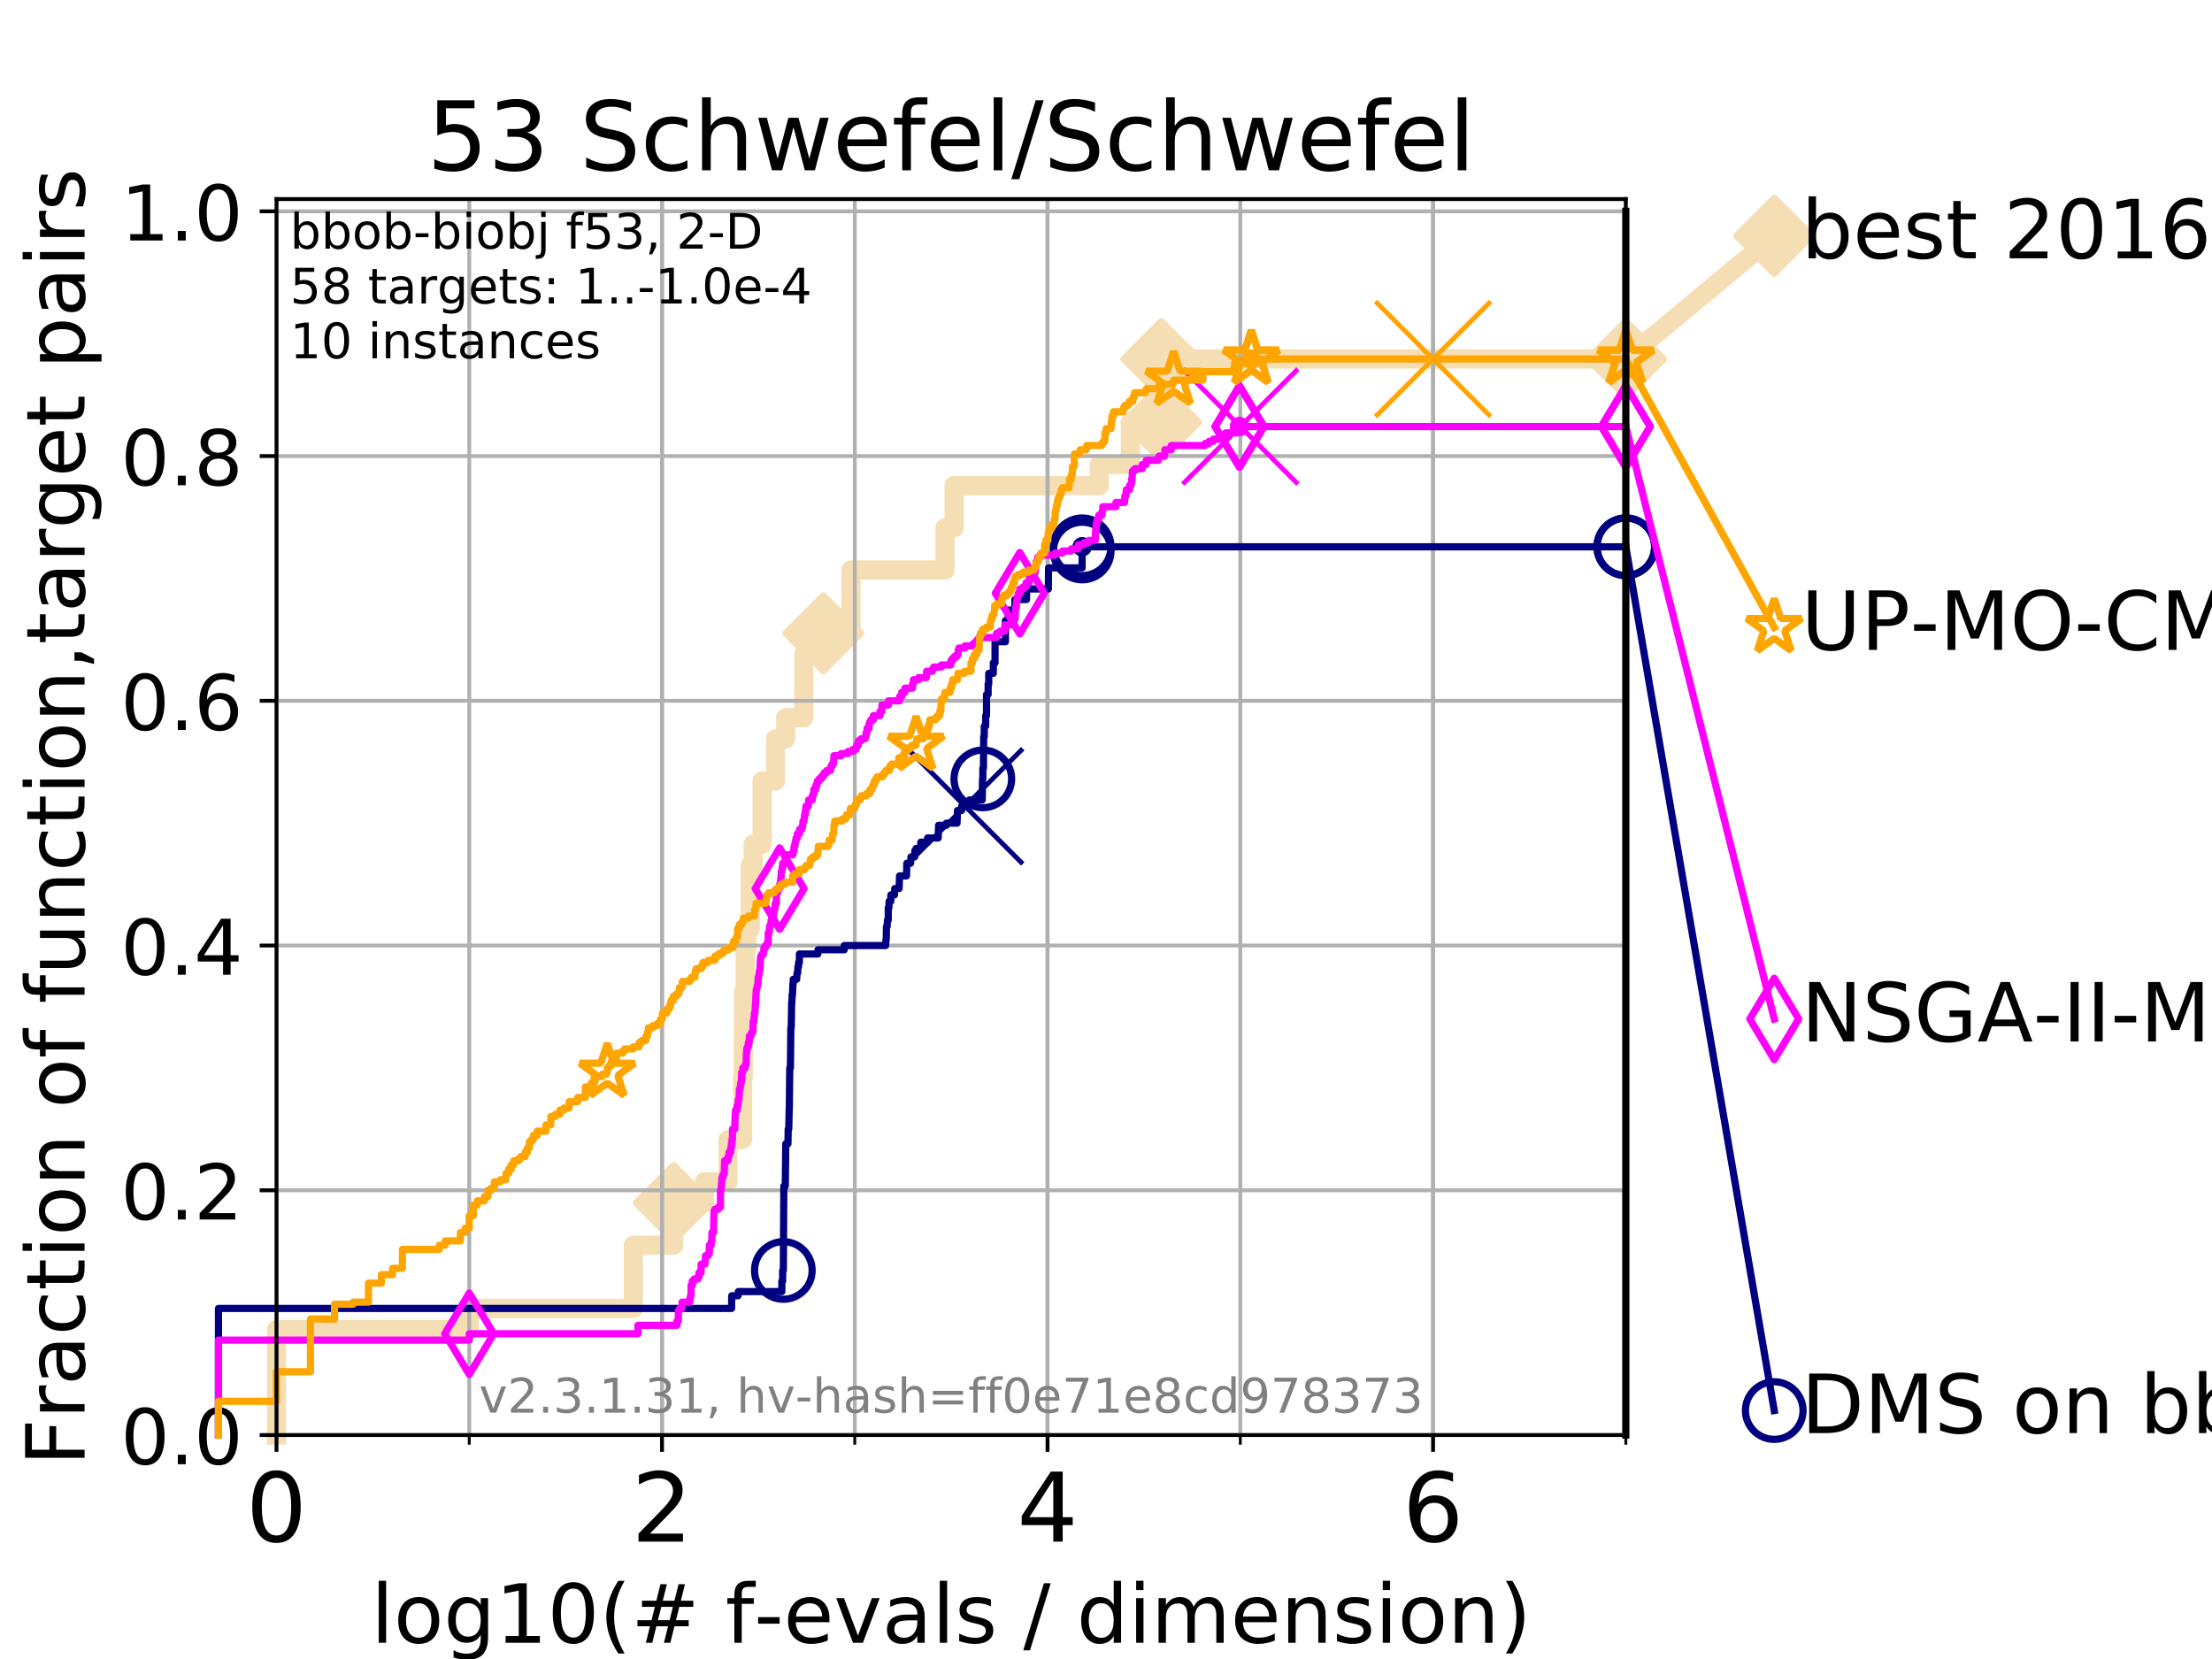<?xml version="1.0" encoding="utf-8" standalone="no"?>
<!DOCTYPE svg PUBLIC "-//W3C//DTD SVG 1.1//EN"
  "http://www.w3.org/Graphics/SVG/1.1/DTD/svg11.dtd">
<!-- Created with matplotlib (https://matplotlib.org/) -->
<svg height="345.6pt" version="1.1" viewBox="0 0 460.8 345.6" width="460.8pt" xmlns="http://www.w3.org/2000/svg" xmlns:xlink="http://www.w3.org/1999/xlink">
 <defs>
  <style type="text/css">
*{stroke-linecap:butt;stroke-linejoin:round;}
  </style>
 </defs>
 <g id="figure_1">
  <g id="patch_1">
   <path d="M 0 345.6 
L 460.8 345.6 
L 460.8 0 
L 0 0 
z
" style="fill:#ffffff;"/>
  </g>
  <g id="axes_1">
   <g id="patch_2">
    <path d="M 57.6 298.944 
L 338.688 298.944 
L 338.688 41.472 
L 57.6 41.472 
z
" style="fill:#ffffff;"/>
   </g>
   <g id="line2d_1">
    <path d="M 57.6 298.944 
L 57.6 276.968 
L 97.755 276.968 
L 97.755 272.573 
L 131.938 272.573 
L 131.938 259.387 
L 140.348 259.387 
L 140.348 250.597 
L 146.749 250.597 
L 146.749 246.201 
L 151.661 246.201 
L 151.661 237.411 
L 154.708 237.411 
L 154.708 224.225 
L 154.841 224.225 
L 154.841 215.435 
L 154.874 215.435 
L 154.874 206.644 
L 155.232 206.644 
L 155.232 197.854 
L 155.552 197.854 
L 155.552 193.459 
L 156.297 193.459 
L 156.297 180.273 
L 156.895 180.273 
L 156.895 175.878 
L 158.758 175.878 
L 158.758 162.692 
L 161.556 162.692 
L 161.556 153.902 
L 163.67 153.902 
L 163.67 149.507 
L 167.449 149.507 
L 167.449 136.321 
L 171.519 136.321 
L 171.519 131.926 
L 177.263 131.926 
L 177.263 118.74 
L 196.864 118.74 
L 196.864 109.95 
L 198.747 109.95 
L 198.747 101.159 
L 228.991 101.159 
L 228.991 96.764 
L 235.482 96.764 
L 235.482 87.973 
L 241.904 87.973 
L 241.904 74.788 
L 338.688 74.788 
" style="fill:none;stroke:#f5deb3;stroke-linecap:square;stroke-width:4;"/>
   </g>
   <g id="line2d_2">
    <defs>
     <path d="M 0 7.778 
L 7.778 0 
L 0 -7.778 
L -7.778 0 
z
" id="m03ea7a71ed" style="stroke:#f5deb3;stroke-linejoin:miter;stroke-width:1.5;"/>
    </defs>
    <g>
     <use style="fill:#f5deb3;stroke:#f5deb3;stroke-linejoin:miter;stroke-width:1.5;" x="140.348" xlink:href="#m03ea7a71ed" y="250.597"/>
     <use style="fill:#f5deb3;stroke:#f5deb3;stroke-linejoin:miter;stroke-width:1.5;" x="171.519" xlink:href="#m03ea7a71ed" y="131.926"/>
     <use style="fill:#f5deb3;stroke:#f5deb3;stroke-linejoin:miter;stroke-width:1.5;" x="241.904" xlink:href="#m03ea7a71ed" y="87.973"/>
     <use style="fill:#f5deb3;stroke:#f5deb3;stroke-linejoin:miter;stroke-width:1.5;" x="241.904" xlink:href="#m03ea7a71ed" y="74.788"/>
     <use style="fill:#f5deb3;stroke:#f5deb3;stroke-linejoin:miter;stroke-width:1.5;" x="338.688" xlink:href="#m03ea7a71ed" y="74.788"/>
    </g>
   </g>
   <g id="line2d_3">
    <path style="fill:none;stroke:#f5deb3;stroke-linecap:square;stroke-width:4;"/>
    <g/>
   </g>
   <g id="line2d_4">
    <path d="M 338.688 74.788 
L 369.608 49.12 
" style="fill:none;stroke:#f5deb3;stroke-linecap:square;stroke-width:4;"/>
    <g>
     <use style="fill:#f5deb3;stroke:#f5deb3;stroke-linejoin:miter;stroke-width:1.5;" x="338.688" xlink:href="#m03ea7a71ed" y="74.788"/>
     <use style="fill:#f5deb3;stroke:#f5deb3;stroke-linejoin:miter;stroke-width:1.5;" x="369.608" xlink:href="#m03ea7a71ed" y="49.12"/>
    </g>
   </g>
   <g id="matplotlib.axis_1">
    <g id="xtick_1">
     <g id="line2d_5">
      <path clip-path="url(#p965f24fd5f)" d="M 57.6 298.944 
L 57.6 41.472 
" style="fill:none;stroke:#b0b0b0;stroke-linecap:square;stroke-width:0.8;"/>
     </g>
     <g id="line2d_6">
      <defs>
       <path d="M 0 0 
L 0 3.5 
" id="m822b2d5f94" style="stroke:#000000;stroke-width:0.8;"/>
      </defs>
      <g>
       <use style="stroke:#000000;stroke-width:0.8;" x="57.6" xlink:href="#m822b2d5f94" y="298.944"/>
      </g>
     </g>
     <g id="text_1">
      <!-- 0 -->
      <defs>
       <path d="M 31.781 66.406 
Q 24.172 66.406 20.328 58.906 
Q 16.5 51.422 16.5 36.375 
Q 16.5 21.391 20.328 13.891 
Q 24.172 6.391 31.781 6.391 
Q 39.453 6.391 43.281 13.891 
Q 47.125 21.391 47.125 36.375 
Q 47.125 51.422 43.281 58.906 
Q 39.453 66.406 31.781 66.406 
z
M 31.781 74.219 
Q 44.047 74.219 50.516 64.516 
Q 56.984 54.828 56.984 36.375 
Q 56.984 17.969 50.516 8.266 
Q 44.047 -1.422 31.781 -1.422 
Q 19.531 -1.422 13.062 8.266 
Q 6.594 17.969 6.594 36.375 
Q 6.594 54.828 13.062 64.516 
Q 19.531 74.219 31.781 74.219 
z
" id="DejaVuSans-48"/>
      </defs>
      <g transform="translate(51.237 321.141)scale(0.2 -0.2)">
       <use xlink:href="#DejaVuSans-48"/>
      </g>
     </g>
    </g>
    <g id="xtick_2">
     <g id="line2d_7">
      <path clip-path="url(#p965f24fd5f)" d="M 137.911 298.944 
L 137.911 41.472 
" style="fill:none;stroke:#b0b0b0;stroke-linecap:square;stroke-width:0.8;"/>
     </g>
     <g id="line2d_8">
      <g>
       <use style="stroke:#000000;stroke-width:0.8;" x="137.911" xlink:href="#m822b2d5f94" y="298.944"/>
      </g>
     </g>
     <g id="text_2">
      <!-- 2 -->
      <defs>
       <path d="M 19.188 8.297 
L 53.609 8.297 
L 53.609 0 
L 7.328 0 
L 7.328 8.297 
Q 12.938 14.109 22.625 23.891 
Q 32.328 33.688 34.812 36.531 
Q 39.547 41.844 41.422 45.531 
Q 43.312 49.219 43.312 52.781 
Q 43.312 58.594 39.234 62.25 
Q 35.156 65.922 28.609 65.922 
Q 23.969 65.922 18.812 64.312 
Q 13.672 62.703 7.812 59.422 
L 7.812 69.391 
Q 13.766 71.781 18.938 73 
Q 24.125 74.219 28.422 74.219 
Q 39.75 74.219 46.484 68.547 
Q 53.219 62.891 53.219 53.422 
Q 53.219 48.922 51.531 44.891 
Q 49.859 40.875 45.406 35.406 
Q 44.188 33.984 37.641 27.219 
Q 31.109 20.453 19.188 8.297 
z
" id="DejaVuSans-50"/>
      </defs>
      <g transform="translate(131.548 321.141)scale(0.2 -0.2)">
       <use xlink:href="#DejaVuSans-50"/>
      </g>
     </g>
    </g>
    <g id="xtick_3">
     <g id="line2d_9">
      <path clip-path="url(#p965f24fd5f)" d="M 218.222 298.944 
L 218.222 41.472 
" style="fill:none;stroke:#b0b0b0;stroke-linecap:square;stroke-width:0.8;"/>
     </g>
     <g id="line2d_10">
      <g>
       <use style="stroke:#000000;stroke-width:0.8;" x="218.222" xlink:href="#m822b2d5f94" y="298.944"/>
      </g>
     </g>
     <g id="text_3">
      <!-- 4 -->
      <defs>
       <path d="M 37.797 64.312 
L 12.891 25.391 
L 37.797 25.391 
z
M 35.203 72.906 
L 47.609 72.906 
L 47.609 25.391 
L 58.016 25.391 
L 58.016 17.188 
L 47.609 17.188 
L 47.609 0 
L 37.797 0 
L 37.797 17.188 
L 4.891 17.188 
L 4.891 26.703 
z
" id="DejaVuSans-52"/>
      </defs>
      <g transform="translate(211.859 321.141)scale(0.2 -0.2)">
       <use xlink:href="#DejaVuSans-52"/>
      </g>
     </g>
    </g>
    <g id="xtick_4">
     <g id="line2d_11">
      <path clip-path="url(#p965f24fd5f)" d="M 298.533 298.944 
L 298.533 41.472 
" style="fill:none;stroke:#b0b0b0;stroke-linecap:square;stroke-width:0.8;"/>
     </g>
     <g id="line2d_12">
      <g>
       <use style="stroke:#000000;stroke-width:0.8;" x="298.533" xlink:href="#m822b2d5f94" y="298.944"/>
      </g>
     </g>
     <g id="text_4">
      <!-- 6 -->
      <defs>
       <path d="M 33.016 40.375 
Q 26.375 40.375 22.484 35.828 
Q 18.609 31.297 18.609 23.391 
Q 18.609 15.531 22.484 10.953 
Q 26.375 6.391 33.016 6.391 
Q 39.656 6.391 43.531 10.953 
Q 47.406 15.531 47.406 23.391 
Q 47.406 31.297 43.531 35.828 
Q 39.656 40.375 33.016 40.375 
z
M 52.594 71.297 
L 52.594 62.312 
Q 48.875 64.062 45.094 64.984 
Q 41.312 65.922 37.594 65.922 
Q 27.828 65.922 22.672 59.328 
Q 17.531 52.734 16.797 39.406 
Q 19.672 43.656 24.016 45.922 
Q 28.375 48.188 33.594 48.188 
Q 44.578 48.188 50.953 41.516 
Q 57.328 34.859 57.328 23.391 
Q 57.328 12.156 50.688 5.359 
Q 44.047 -1.422 33.016 -1.422 
Q 20.359 -1.422 13.672 8.266 
Q 6.984 17.969 6.984 36.375 
Q 6.984 53.656 15.188 63.938 
Q 23.391 74.219 37.203 74.219 
Q 40.922 74.219 44.703 73.484 
Q 48.484 72.75 52.594 71.297 
z
" id="DejaVuSans-54"/>
      </defs>
      <g transform="translate(292.17 321.141)scale(0.2 -0.2)">
       <use xlink:href="#DejaVuSans-54"/>
      </g>
     </g>
    </g>
    <g id="xtick_5">
     <g id="line2d_13">
      <path clip-path="url(#p965f24fd5f)" d="M 57.6 298.944 
L 57.6 41.472 
" style="fill:none;stroke:#b0b0b0;stroke-linecap:square;stroke-width:0.8;"/>
     </g>
     <g id="line2d_14">
      <defs>
       <path d="M 0 0 
L 0 2 
" id="m4c79e4fa7d" style="stroke:#000000;stroke-width:0.6;"/>
      </defs>
      <g>
       <use style="stroke:#000000;stroke-width:0.6;" x="57.6" xlink:href="#m4c79e4fa7d" y="298.944"/>
      </g>
     </g>
    </g>
    <g id="xtick_6">
     <g id="line2d_15">
      <path clip-path="url(#p965f24fd5f)" d="M 97.755 298.944 
L 97.755 41.472 
" style="fill:none;stroke:#b0b0b0;stroke-linecap:square;stroke-width:0.8;"/>
     </g>
     <g id="line2d_16">
      <g>
       <use style="stroke:#000000;stroke-width:0.6;" x="97.755" xlink:href="#m4c79e4fa7d" y="298.944"/>
      </g>
     </g>
    </g>
    <g id="xtick_7">
     <g id="line2d_17">
      <path clip-path="url(#p965f24fd5f)" d="M 137.911 298.944 
L 137.911 41.472 
" style="fill:none;stroke:#b0b0b0;stroke-linecap:square;stroke-width:0.8;"/>
     </g>
     <g id="line2d_18">
      <g>
       <use style="stroke:#000000;stroke-width:0.6;" x="137.911" xlink:href="#m4c79e4fa7d" y="298.944"/>
      </g>
     </g>
    </g>
    <g id="xtick_8">
     <g id="line2d_19">
      <path clip-path="url(#p965f24fd5f)" d="M 178.066 298.944 
L 178.066 41.472 
" style="fill:none;stroke:#b0b0b0;stroke-linecap:square;stroke-width:0.8;"/>
     </g>
     <g id="line2d_20">
      <g>
       <use style="stroke:#000000;stroke-width:0.6;" x="178.066" xlink:href="#m4c79e4fa7d" y="298.944"/>
      </g>
     </g>
    </g>
    <g id="xtick_9">
     <g id="line2d_21">
      <path clip-path="url(#p965f24fd5f)" d="M 218.222 298.944 
L 218.222 41.472 
" style="fill:none;stroke:#b0b0b0;stroke-linecap:square;stroke-width:0.8;"/>
     </g>
     <g id="line2d_22">
      <g>
       <use style="stroke:#000000;stroke-width:0.6;" x="218.222" xlink:href="#m4c79e4fa7d" y="298.944"/>
      </g>
     </g>
    </g>
    <g id="xtick_10">
     <g id="line2d_23">
      <path clip-path="url(#p965f24fd5f)" d="M 258.377 298.944 
L 258.377 41.472 
" style="fill:none;stroke:#b0b0b0;stroke-linecap:square;stroke-width:0.8;"/>
     </g>
     <g id="line2d_24">
      <g>
       <use style="stroke:#000000;stroke-width:0.6;" x="258.377" xlink:href="#m4c79e4fa7d" y="298.944"/>
      </g>
     </g>
    </g>
    <g id="xtick_11">
     <g id="line2d_25">
      <path clip-path="url(#p965f24fd5f)" d="M 298.533 298.944 
L 298.533 41.472 
" style="fill:none;stroke:#b0b0b0;stroke-linecap:square;stroke-width:0.8;"/>
     </g>
     <g id="line2d_26">
      <g>
       <use style="stroke:#000000;stroke-width:0.6;" x="298.533" xlink:href="#m4c79e4fa7d" y="298.944"/>
      </g>
     </g>
    </g>
    <g id="xtick_12">
     <g id="line2d_27">
      <path clip-path="url(#p965f24fd5f)" d="M 338.688 298.944 
L 338.688 41.472 
" style="fill:none;stroke:#b0b0b0;stroke-linecap:square;stroke-width:0.8;"/>
     </g>
     <g id="line2d_28">
      <g>
       <use style="stroke:#000000;stroke-width:0.6;" x="338.688" xlink:href="#m4c79e4fa7d" y="298.944"/>
      </g>
     </g>
    </g>
    <g id="text_5">
     <!-- log10(# f-evals / dimension) -->
     <defs>
      <path d="M 9.422 75.984 
L 18.406 75.984 
L 18.406 0 
L 9.422 0 
z
" id="DejaVuSans-108"/>
      <path d="M 30.609 48.391 
Q 23.391 48.391 19.188 42.75 
Q 14.984 37.109 14.984 27.297 
Q 14.984 17.484 19.156 11.844 
Q 23.344 6.203 30.609 6.203 
Q 37.797 6.203 41.984 11.859 
Q 46.188 17.531 46.188 27.297 
Q 46.188 37.016 41.984 42.703 
Q 37.797 48.391 30.609 48.391 
z
M 30.609 56 
Q 42.328 56 49.016 48.375 
Q 55.719 40.766 55.719 27.297 
Q 55.719 13.875 49.016 6.219 
Q 42.328 -1.422 30.609 -1.422 
Q 18.844 -1.422 12.172 6.219 
Q 5.516 13.875 5.516 27.297 
Q 5.516 40.766 12.172 48.375 
Q 18.844 56 30.609 56 
z
" id="DejaVuSans-111"/>
      <path d="M 45.406 27.984 
Q 45.406 37.75 41.375 43.109 
Q 37.359 48.484 30.078 48.484 
Q 22.859 48.484 18.828 43.109 
Q 14.797 37.75 14.797 27.984 
Q 14.797 18.266 18.828 12.891 
Q 22.859 7.516 30.078 7.516 
Q 37.359 7.516 41.375 12.891 
Q 45.406 18.266 45.406 27.984 
z
M 54.391 6.781 
Q 54.391 -7.172 48.188 -13.984 
Q 42 -20.797 29.203 -20.797 
Q 24.469 -20.797 20.266 -20.094 
Q 16.062 -19.391 12.109 -17.922 
L 12.109 -9.188 
Q 16.062 -11.328 19.922 -12.344 
Q 23.781 -13.375 27.781 -13.375 
Q 36.625 -13.375 41.016 -8.766 
Q 45.406 -4.156 45.406 5.172 
L 45.406 9.625 
Q 42.625 4.781 38.281 2.391 
Q 33.938 0 27.875 0 
Q 17.828 0 11.672 7.656 
Q 5.516 15.328 5.516 27.984 
Q 5.516 40.672 11.672 48.328 
Q 17.828 56 27.875 56 
Q 33.938 56 38.281 53.609 
Q 42.625 51.219 45.406 46.391 
L 45.406 54.688 
L 54.391 54.688 
z
" id="DejaVuSans-103"/>
      <path d="M 12.406 8.297 
L 28.516 8.297 
L 28.516 63.922 
L 10.984 60.406 
L 10.984 69.391 
L 28.422 72.906 
L 38.281 72.906 
L 38.281 8.297 
L 54.391 8.297 
L 54.391 0 
L 12.406 0 
z
" id="DejaVuSans-49"/>
      <path d="M 31 75.875 
Q 24.469 64.656 21.281 53.656 
Q 18.109 42.672 18.109 31.391 
Q 18.109 20.125 21.312 9.062 
Q 24.516 -2 31 -13.188 
L 23.188 -13.188 
Q 15.875 -1.703 12.234 9.375 
Q 8.594 20.453 8.594 31.391 
Q 8.594 42.281 12.203 53.312 
Q 15.828 64.359 23.188 75.875 
z
" id="DejaVuSans-40"/>
      <path d="M 51.125 44 
L 36.922 44 
L 32.812 27.688 
L 47.125 27.688 
z
M 43.797 71.781 
L 38.719 51.516 
L 52.984 51.516 
L 58.109 71.781 
L 65.922 71.781 
L 60.891 51.516 
L 76.125 51.516 
L 76.125 44 
L 58.984 44 
L 54.984 27.688 
L 70.516 27.688 
L 70.516 20.219 
L 53.078 20.219 
L 48 0 
L 40.188 0 
L 45.219 20.219 
L 30.906 20.219 
L 25.875 0 
L 18.016 0 
L 23.094 20.219 
L 7.719 20.219 
L 7.719 27.688 
L 24.906 27.688 
L 29 44 
L 13.281 44 
L 13.281 51.516 
L 30.906 51.516 
L 35.891 71.781 
z
" id="DejaVuSans-35"/>
      <path id="DejaVuSans-32"/>
      <path d="M 37.109 75.984 
L 37.109 68.5 
L 28.516 68.5 
Q 23.688 68.5 21.797 66.547 
Q 19.922 64.594 19.922 59.516 
L 19.922 54.688 
L 34.719 54.688 
L 34.719 47.703 
L 19.922 47.703 
L 19.922 0 
L 10.891 0 
L 10.891 47.703 
L 2.297 47.703 
L 2.297 54.688 
L 10.891 54.688 
L 10.891 58.5 
Q 10.891 67.625 15.141 71.797 
Q 19.391 75.984 28.609 75.984 
z
" id="DejaVuSans-102"/>
      <path d="M 4.891 31.391 
L 31.203 31.391 
L 31.203 23.391 
L 4.891 23.391 
z
" id="DejaVuSans-45"/>
      <path d="M 56.203 29.594 
L 56.203 25.203 
L 14.891 25.203 
Q 15.484 15.922 20.484 11.062 
Q 25.484 6.203 34.422 6.203 
Q 39.594 6.203 44.453 7.469 
Q 49.312 8.734 54.109 11.281 
L 54.109 2.781 
Q 49.266 0.734 44.188 -0.344 
Q 39.109 -1.422 33.891 -1.422 
Q 20.797 -1.422 13.156 6.188 
Q 5.516 13.812 5.516 26.812 
Q 5.516 40.234 12.766 48.109 
Q 20.016 56 32.328 56 
Q 43.359 56 49.781 48.891 
Q 56.203 41.797 56.203 29.594 
z
M 47.219 32.234 
Q 47.125 39.594 43.094 43.984 
Q 39.062 48.391 32.422 48.391 
Q 24.906 48.391 20.391 44.141 
Q 15.875 39.891 15.188 32.172 
z
" id="DejaVuSans-101"/>
      <path d="M 2.984 54.688 
L 12.5 54.688 
L 29.594 8.797 
L 46.688 54.688 
L 56.203 54.688 
L 35.688 0 
L 23.484 0 
z
" id="DejaVuSans-118"/>
      <path d="M 34.281 27.484 
Q 23.391 27.484 19.188 25 
Q 14.984 22.516 14.984 16.5 
Q 14.984 11.719 18.141 8.906 
Q 21.297 6.109 26.703 6.109 
Q 34.188 6.109 38.703 11.406 
Q 43.219 16.703 43.219 25.484 
L 43.219 27.484 
z
M 52.203 31.203 
L 52.203 0 
L 43.219 0 
L 43.219 8.297 
Q 40.141 3.328 35.547 0.953 
Q 30.953 -1.422 24.312 -1.422 
Q 15.922 -1.422 10.953 3.297 
Q 6 8.016 6 15.922 
Q 6 25.141 12.172 29.828 
Q 18.359 34.516 30.609 34.516 
L 43.219 34.516 
L 43.219 35.406 
Q 43.219 41.609 39.141 45 
Q 35.062 48.391 27.688 48.391 
Q 23 48.391 18.547 47.266 
Q 14.109 46.141 10.016 43.891 
L 10.016 52.203 
Q 14.938 54.109 19.578 55.047 
Q 24.219 56 28.609 56 
Q 40.484 56 46.344 49.844 
Q 52.203 43.703 52.203 31.203 
z
" id="DejaVuSans-97"/>
      <path d="M 44.281 53.078 
L 44.281 44.578 
Q 40.484 46.531 36.375 47.5 
Q 32.281 48.484 27.875 48.484 
Q 21.188 48.484 17.844 46.438 
Q 14.5 44.391 14.5 40.281 
Q 14.5 37.156 16.891 35.375 
Q 19.281 33.594 26.516 31.984 
L 29.594 31.297 
Q 39.156 29.25 43.188 25.516 
Q 47.219 21.781 47.219 15.094 
Q 47.219 7.469 41.188 3.016 
Q 35.156 -1.422 24.609 -1.422 
Q 20.219 -1.422 15.453 -0.562 
Q 10.688 0.297 5.422 2 
L 5.422 11.281 
Q 10.406 8.688 15.234 7.391 
Q 20.062 6.109 24.812 6.109 
Q 31.156 6.109 34.562 8.281 
Q 37.984 10.453 37.984 14.406 
Q 37.984 18.062 35.516 20.016 
Q 33.062 21.969 24.703 23.781 
L 21.578 24.516 
Q 13.234 26.266 9.516 29.906 
Q 5.812 33.547 5.812 39.891 
Q 5.812 47.609 11.281 51.797 
Q 16.75 56 26.812 56 
Q 31.781 56 36.172 55.266 
Q 40.578 54.547 44.281 53.078 
z
" id="DejaVuSans-115"/>
      <path d="M 25.391 72.906 
L 33.688 72.906 
L 8.297 -9.281 
L 0 -9.281 
z
" id="DejaVuSans-47"/>
      <path d="M 45.406 46.391 
L 45.406 75.984 
L 54.391 75.984 
L 54.391 0 
L 45.406 0 
L 45.406 8.203 
Q 42.578 3.328 38.25 0.953 
Q 33.938 -1.422 27.875 -1.422 
Q 17.969 -1.422 11.734 6.484 
Q 5.516 14.406 5.516 27.297 
Q 5.516 40.188 11.734 48.094 
Q 17.969 56 27.875 56 
Q 33.938 56 38.25 53.625 
Q 42.578 51.266 45.406 46.391 
z
M 14.797 27.297 
Q 14.797 17.391 18.875 11.75 
Q 22.953 6.109 30.078 6.109 
Q 37.203 6.109 41.297 11.75 
Q 45.406 17.391 45.406 27.297 
Q 45.406 37.203 41.297 42.844 
Q 37.203 48.484 30.078 48.484 
Q 22.953 48.484 18.875 42.844 
Q 14.797 37.203 14.797 27.297 
z
" id="DejaVuSans-100"/>
      <path d="M 9.422 54.688 
L 18.406 54.688 
L 18.406 0 
L 9.422 0 
z
M 9.422 75.984 
L 18.406 75.984 
L 18.406 64.594 
L 9.422 64.594 
z
" id="DejaVuSans-105"/>
      <path d="M 52 44.188 
Q 55.375 50.25 60.062 53.125 
Q 64.75 56 71.094 56 
Q 79.641 56 84.281 50.016 
Q 88.922 44.047 88.922 33.016 
L 88.922 0 
L 79.891 0 
L 79.891 32.719 
Q 79.891 40.578 77.094 44.375 
Q 74.312 48.188 68.609 48.188 
Q 61.625 48.188 57.562 43.547 
Q 53.516 38.922 53.516 30.906 
L 53.516 0 
L 44.484 0 
L 44.484 32.719 
Q 44.484 40.625 41.703 44.406 
Q 38.922 48.188 33.109 48.188 
Q 26.219 48.188 22.156 43.531 
Q 18.109 38.875 18.109 30.906 
L 18.109 0 
L 9.078 0 
L 9.078 54.688 
L 18.109 54.688 
L 18.109 46.188 
Q 21.188 51.219 25.484 53.609 
Q 29.781 56 35.688 56 
Q 41.656 56 45.828 52.969 
Q 50 49.953 52 44.188 
z
" id="DejaVuSans-109"/>
      <path d="M 54.891 33.016 
L 54.891 0 
L 45.906 0 
L 45.906 32.719 
Q 45.906 40.484 42.875 44.328 
Q 39.844 48.188 33.797 48.188 
Q 26.516 48.188 22.312 43.547 
Q 18.109 38.922 18.109 30.906 
L 18.109 0 
L 9.078 0 
L 9.078 54.688 
L 18.109 54.688 
L 18.109 46.188 
Q 21.344 51.125 25.703 53.562 
Q 30.078 56 35.797 56 
Q 45.219 56 50.047 50.172 
Q 54.891 44.344 54.891 33.016 
z
" id="DejaVuSans-110"/>
      <path d="M 8.016 75.875 
L 15.828 75.875 
Q 23.141 64.359 26.781 53.312 
Q 30.422 42.281 30.422 31.391 
Q 30.422 20.453 26.781 9.375 
Q 23.141 -1.703 15.828 -13.188 
L 8.016 -13.188 
Q 14.5 -2 17.703 9.062 
Q 20.906 20.125 20.906 31.391 
Q 20.906 42.672 17.703 53.656 
Q 14.5 64.656 8.016 75.875 
z
" id="DejaVuSans-41"/>
     </defs>
     <g transform="translate(77.303 342.218)scale(0.17 -0.17)">
      <use xlink:href="#DejaVuSans-108"/>
      <use x="27.783" xlink:href="#DejaVuSans-111"/>
      <use x="88.965" xlink:href="#DejaVuSans-103"/>
      <use x="152.441" xlink:href="#DejaVuSans-49"/>
      <use x="216.064" xlink:href="#DejaVuSans-48"/>
      <use x="279.688" xlink:href="#DejaVuSans-40"/>
      <use x="318.701" xlink:href="#DejaVuSans-35"/>
      <use x="402.49" xlink:href="#DejaVuSans-32"/>
      <use x="434.277" xlink:href="#DejaVuSans-102"/>
      <use x="469.404" xlink:href="#DejaVuSans-45"/>
      <use x="505.488" xlink:href="#DejaVuSans-101"/>
      <use x="567.012" xlink:href="#DejaVuSans-118"/>
      <use x="626.191" xlink:href="#DejaVuSans-97"/>
      <use x="687.471" xlink:href="#DejaVuSans-108"/>
      <use x="715.254" xlink:href="#DejaVuSans-115"/>
      <use x="767.354" xlink:href="#DejaVuSans-32"/>
      <use x="799.141" xlink:href="#DejaVuSans-47"/>
      <use x="832.832" xlink:href="#DejaVuSans-32"/>
      <use x="864.619" xlink:href="#DejaVuSans-100"/>
      <use x="928.096" xlink:href="#DejaVuSans-105"/>
      <use x="955.879" xlink:href="#DejaVuSans-109"/>
      <use x="1053.291" xlink:href="#DejaVuSans-101"/>
      <use x="1114.814" xlink:href="#DejaVuSans-110"/>
      <use x="1178.193" xlink:href="#DejaVuSans-115"/>
      <use x="1230.293" xlink:href="#DejaVuSans-105"/>
      <use x="1258.076" xlink:href="#DejaVuSans-111"/>
      <use x="1319.258" xlink:href="#DejaVuSans-110"/>
      <use x="1382.637" xlink:href="#DejaVuSans-41"/>
     </g>
    </g>
   </g>
   <g id="matplotlib.axis_2">
    <g id="ytick_1">
     <g id="line2d_29">
      <path clip-path="url(#p965f24fd5f)" d="M 57.6 298.944 
L 338.688 298.944 
" style="fill:none;stroke:#b0b0b0;stroke-linecap:square;stroke-width:0.8;"/>
     </g>
     <g id="line2d_30">
      <defs>
       <path d="M 0 0 
L -3.5 0 
" id="m57e2aadd23" style="stroke:#000000;stroke-width:0.8;"/>
      </defs>
      <g>
       <use style="stroke:#000000;stroke-width:0.8;" x="57.6" xlink:href="#m57e2aadd23" y="298.944"/>
      </g>
     </g>
     <g id="text_6">
      <!-- 0.0 -->
      <defs>
       <path d="M 10.688 12.406 
L 21 12.406 
L 21 0 
L 10.688 0 
z
" id="DejaVuSans-46"/>
      </defs>
      <g transform="translate(25.155 305.023)scale(0.16 -0.16)">
       <use xlink:href="#DejaVuSans-48"/>
       <use x="63.623" xlink:href="#DejaVuSans-46"/>
       <use x="95.41" xlink:href="#DejaVuSans-48"/>
      </g>
     </g>
    </g>
    <g id="ytick_2">
     <g id="line2d_31">
      <path clip-path="url(#p965f24fd5f)" d="M 57.6 247.959 
L 338.688 247.959 
" style="fill:none;stroke:#b0b0b0;stroke-linecap:square;stroke-width:0.8;"/>
     </g>
     <g id="line2d_32">
      <g>
       <use style="stroke:#000000;stroke-width:0.8;" x="57.6" xlink:href="#m57e2aadd23" y="247.959"/>
      </g>
     </g>
     <g id="text_7">
      <!-- 0.2 -->
      <g transform="translate(25.155 254.038)scale(0.16 -0.16)">
       <use xlink:href="#DejaVuSans-48"/>
       <use x="63.623" xlink:href="#DejaVuSans-46"/>
       <use x="95.41" xlink:href="#DejaVuSans-50"/>
      </g>
     </g>
    </g>
    <g id="ytick_3">
     <g id="line2d_33">
      <path clip-path="url(#p965f24fd5f)" d="M 57.6 196.975 
L 338.688 196.975 
" style="fill:none;stroke:#b0b0b0;stroke-linecap:square;stroke-width:0.8;"/>
     </g>
     <g id="line2d_34">
      <g>
       <use style="stroke:#000000;stroke-width:0.8;" x="57.6" xlink:href="#m57e2aadd23" y="196.975"/>
      </g>
     </g>
     <g id="text_8">
      <!-- 0.4 -->
      <g transform="translate(25.155 203.054)scale(0.16 -0.16)">
       <use xlink:href="#DejaVuSans-48"/>
       <use x="63.623" xlink:href="#DejaVuSans-46"/>
       <use x="95.41" xlink:href="#DejaVuSans-52"/>
      </g>
     </g>
    </g>
    <g id="ytick_4">
     <g id="line2d_35">
      <path clip-path="url(#p965f24fd5f)" d="M 57.6 145.99 
L 338.688 145.99 
" style="fill:none;stroke:#b0b0b0;stroke-linecap:square;stroke-width:0.8;"/>
     </g>
     <g id="line2d_36">
      <g>
       <use style="stroke:#000000;stroke-width:0.8;" x="57.6" xlink:href="#m57e2aadd23" y="145.99"/>
      </g>
     </g>
     <g id="text_9">
      <!-- 0.6 -->
      <g transform="translate(25.155 152.069)scale(0.16 -0.16)">
       <use xlink:href="#DejaVuSans-48"/>
       <use x="63.623" xlink:href="#DejaVuSans-46"/>
       <use x="95.41" xlink:href="#DejaVuSans-54"/>
      </g>
     </g>
    </g>
    <g id="ytick_5">
     <g id="line2d_37">
      <path clip-path="url(#p965f24fd5f)" d="M 57.6 95.006 
L 338.688 95.006 
" style="fill:none;stroke:#b0b0b0;stroke-linecap:square;stroke-width:0.8;"/>
     </g>
     <g id="line2d_38">
      <g>
       <use style="stroke:#000000;stroke-width:0.8;" x="57.6" xlink:href="#m57e2aadd23" y="95.006"/>
      </g>
     </g>
     <g id="text_10">
      <!-- 0.8 -->
      <defs>
       <path d="M 31.781 34.625 
Q 24.75 34.625 20.719 30.859 
Q 16.703 27.094 16.703 20.516 
Q 16.703 13.922 20.719 10.156 
Q 24.75 6.391 31.781 6.391 
Q 38.812 6.391 42.859 10.172 
Q 46.922 13.969 46.922 20.516 
Q 46.922 27.094 42.891 30.859 
Q 38.875 34.625 31.781 34.625 
z
M 21.922 38.812 
Q 15.578 40.375 12.031 44.719 
Q 8.5 49.078 8.5 55.328 
Q 8.5 64.062 14.719 69.141 
Q 20.953 74.219 31.781 74.219 
Q 42.672 74.219 48.875 69.141 
Q 55.078 64.062 55.078 55.328 
Q 55.078 49.078 51.531 44.719 
Q 48 40.375 41.703 38.812 
Q 48.828 37.156 52.797 32.312 
Q 56.781 27.484 56.781 20.516 
Q 56.781 9.906 50.312 4.234 
Q 43.844 -1.422 31.781 -1.422 
Q 19.734 -1.422 13.25 4.234 
Q 6.781 9.906 6.781 20.516 
Q 6.781 27.484 10.781 32.312 
Q 14.797 37.156 21.922 38.812 
z
M 18.312 54.391 
Q 18.312 48.734 21.844 45.562 
Q 25.391 42.391 31.781 42.391 
Q 38.141 42.391 41.719 45.562 
Q 45.312 48.734 45.312 54.391 
Q 45.312 60.062 41.719 63.234 
Q 38.141 66.406 31.781 66.406 
Q 25.391 66.406 21.844 63.234 
Q 18.312 60.062 18.312 54.391 
z
" id="DejaVuSans-56"/>
      </defs>
      <g transform="translate(25.155 101.085)scale(0.16 -0.16)">
       <use xlink:href="#DejaVuSans-48"/>
       <use x="63.623" xlink:href="#DejaVuSans-46"/>
       <use x="95.41" xlink:href="#DejaVuSans-56"/>
      </g>
     </g>
    </g>
    <g id="ytick_6">
     <g id="line2d_39">
      <path clip-path="url(#p965f24fd5f)" d="M 57.6 44.021 
L 338.688 44.021 
" style="fill:none;stroke:#b0b0b0;stroke-linecap:square;stroke-width:0.8;"/>
     </g>
     <g id="line2d_40">
      <g>
       <use style="stroke:#000000;stroke-width:0.8;" x="57.6" xlink:href="#m57e2aadd23" y="44.021"/>
      </g>
     </g>
     <g id="text_11">
      <!-- 1.0 -->
      <g transform="translate(25.155 50.1)scale(0.16 -0.16)">
       <use xlink:href="#DejaVuSans-49"/>
       <use x="63.623" xlink:href="#DejaVuSans-46"/>
       <use x="95.41" xlink:href="#DejaVuSans-48"/>
      </g>
     </g>
    </g>
    <g id="text_12">
     <!-- Fraction of function,target pairs -->
     <defs>
      <path d="M 9.812 72.906 
L 51.703 72.906 
L 51.703 64.594 
L 19.672 64.594 
L 19.672 43.109 
L 48.578 43.109 
L 48.578 34.812 
L 19.672 34.812 
L 19.672 0 
L 9.812 0 
z
" id="DejaVuSans-70"/>
      <path d="M 41.109 46.297 
Q 39.594 47.172 37.812 47.578 
Q 36.031 48 33.891 48 
Q 26.266 48 22.188 43.047 
Q 18.109 38.094 18.109 28.812 
L 18.109 0 
L 9.078 0 
L 9.078 54.688 
L 18.109 54.688 
L 18.109 46.188 
Q 20.953 51.172 25.484 53.578 
Q 30.031 56 36.531 56 
Q 37.453 56 38.578 55.875 
Q 39.703 55.766 41.062 55.516 
z
" id="DejaVuSans-114"/>
      <path d="M 48.781 52.594 
L 48.781 44.188 
Q 44.969 46.297 41.141 47.344 
Q 37.312 48.391 33.406 48.391 
Q 24.656 48.391 19.812 42.844 
Q 14.984 37.312 14.984 27.297 
Q 14.984 17.281 19.812 11.734 
Q 24.656 6.203 33.406 6.203 
Q 37.312 6.203 41.141 7.25 
Q 44.969 8.297 48.781 10.406 
L 48.781 2.094 
Q 45.016 0.344 40.984 -0.531 
Q 36.969 -1.422 32.422 -1.422 
Q 20.062 -1.422 12.781 6.344 
Q 5.516 14.109 5.516 27.297 
Q 5.516 40.672 12.859 48.328 
Q 20.219 56 33.016 56 
Q 37.156 56 41.109 55.141 
Q 45.062 54.297 48.781 52.594 
z
" id="DejaVuSans-99"/>
      <path d="M 18.312 70.219 
L 18.312 54.688 
L 36.812 54.688 
L 36.812 47.703 
L 18.312 47.703 
L 18.312 18.016 
Q 18.312 11.328 20.141 9.422 
Q 21.969 7.516 27.594 7.516 
L 36.812 7.516 
L 36.812 0 
L 27.594 0 
Q 17.188 0 13.234 3.875 
Q 9.281 7.766 9.281 18.016 
L 9.281 47.703 
L 2.688 47.703 
L 2.688 54.688 
L 9.281 54.688 
L 9.281 70.219 
z
" id="DejaVuSans-116"/>
      <path d="M 8.5 21.578 
L 8.5 54.688 
L 17.484 54.688 
L 17.484 21.922 
Q 17.484 14.156 20.5 10.266 
Q 23.531 6.391 29.594 6.391 
Q 36.859 6.391 41.078 11.031 
Q 45.312 15.672 45.312 23.688 
L 45.312 54.688 
L 54.297 54.688 
L 54.297 0 
L 45.312 0 
L 45.312 8.406 
Q 42.047 3.422 37.719 1 
Q 33.406 -1.422 27.688 -1.422 
Q 18.266 -1.422 13.375 4.438 
Q 8.5 10.297 8.5 21.578 
z
M 31.109 56 
z
" id="DejaVuSans-117"/>
      <path d="M 11.719 12.406 
L 22.016 12.406 
L 22.016 4 
L 14.016 -11.625 
L 7.719 -11.625 
L 11.719 4 
z
" id="DejaVuSans-44"/>
      <path d="M 18.109 8.203 
L 18.109 -20.797 
L 9.078 -20.797 
L 9.078 54.688 
L 18.109 54.688 
L 18.109 46.391 
Q 20.953 51.266 25.266 53.625 
Q 29.594 56 35.594 56 
Q 45.562 56 51.781 48.094 
Q 58.016 40.188 58.016 27.297 
Q 58.016 14.406 51.781 6.484 
Q 45.562 -1.422 35.594 -1.422 
Q 29.594 -1.422 25.266 0.953 
Q 20.953 3.328 18.109 8.203 
z
M 48.688 27.297 
Q 48.688 37.203 44.609 42.844 
Q 40.531 48.484 33.406 48.484 
Q 26.266 48.484 22.188 42.844 
Q 18.109 37.203 18.109 27.297 
Q 18.109 17.391 22.188 11.75 
Q 26.266 6.109 33.406 6.109 
Q 40.531 6.109 44.609 11.75 
Q 48.688 17.391 48.688 27.297 
z
" id="DejaVuSans-112"/>
     </defs>
     <g transform="translate(17.62 305.347)rotate(-90)scale(0.17 -0.17)">
      <use xlink:href="#DejaVuSans-70"/>
      <use x="57.41" xlink:href="#DejaVuSans-114"/>
      <use x="98.523" xlink:href="#DejaVuSans-97"/>
      <use x="159.803" xlink:href="#DejaVuSans-99"/>
      <use x="214.783" xlink:href="#DejaVuSans-116"/>
      <use x="253.992" xlink:href="#DejaVuSans-105"/>
      <use x="281.775" xlink:href="#DejaVuSans-111"/>
      <use x="342.957" xlink:href="#DejaVuSans-110"/>
      <use x="406.336" xlink:href="#DejaVuSans-32"/>
      <use x="438.123" xlink:href="#DejaVuSans-111"/>
      <use x="499.305" xlink:href="#DejaVuSans-102"/>
      <use x="534.51" xlink:href="#DejaVuSans-32"/>
      <use x="566.297" xlink:href="#DejaVuSans-102"/>
      <use x="601.502" xlink:href="#DejaVuSans-117"/>
      <use x="664.881" xlink:href="#DejaVuSans-110"/>
      <use x="728.26" xlink:href="#DejaVuSans-99"/>
      <use x="783.24" xlink:href="#DejaVuSans-116"/>
      <use x="822.449" xlink:href="#DejaVuSans-105"/>
      <use x="850.232" xlink:href="#DejaVuSans-111"/>
      <use x="911.414" xlink:href="#DejaVuSans-110"/>
      <use x="974.793" xlink:href="#DejaVuSans-44"/>
      <use x="1006.58" xlink:href="#DejaVuSans-116"/>
      <use x="1045.789" xlink:href="#DejaVuSans-97"/>
      <use x="1107.068" xlink:href="#DejaVuSans-114"/>
      <use x="1148.166" xlink:href="#DejaVuSans-103"/>
      <use x="1211.643" xlink:href="#DejaVuSans-101"/>
      <use x="1273.166" xlink:href="#DejaVuSans-116"/>
      <use x="1312.375" xlink:href="#DejaVuSans-32"/>
      <use x="1344.162" xlink:href="#DejaVuSans-112"/>
      <use x="1407.639" xlink:href="#DejaVuSans-97"/>
      <use x="1468.918" xlink:href="#DejaVuSans-105"/>
      <use x="1496.701" xlink:href="#DejaVuSans-114"/>
      <use x="1537.814" xlink:href="#DejaVuSans-115"/>
     </g>
    </g>
   </g>
   <g id="line2d_41">
    <defs>
     <path d="M 0 1.5 
C 0.398 1.5 0.779 1.342 1.061 1.061 
C 1.342 0.779 1.5 0.398 1.5 0 
C 1.5 -0.398 1.342 -0.779 1.061 -1.061 
C 0.779 -1.342 0.398 -1.5 0 -1.5 
C -0.398 -1.5 -0.779 -1.342 -1.061 -1.061 
C -1.342 -0.779 -1.5 -0.398 -1.5 0 
C -1.5 0.398 -1.342 0.779 -1.061 1.061 
C -0.779 1.342 -0.398 1.5 0 1.5 
z
" id="mdd45944199" style="stroke:#f5deb3;"/>
    </defs>
    <g>
     <use style="fill:#f5deb3;stroke:#f5deb3;" x="241.904" xlink:href="#mdd45944199" y="74.788"/>
     <use style="fill:#f5deb3;stroke:#f5deb3;" x="241.904" xlink:href="#mdd45944199" y="74.788"/>
    </g>
   </g>
   <g id="line2d_42">
    <defs>
     <path d="M 0 1.5 
C 0.398 1.5 0.779 1.342 1.061 1.061 
C 1.342 0.779 1.5 0.398 1.5 0 
C 1.5 -0.398 1.342 -0.779 1.061 -1.061 
C 0.779 -1.342 0.398 -1.5 0 -1.5 
C -0.398 -1.5 -0.779 -1.342 -1.061 -1.061 
C -1.342 -0.779 -1.5 -0.398 -1.5 0 
C -1.5 0.398 -1.342 0.779 -1.061 1.061 
C -0.779 1.342 -0.398 1.5 0 1.5 
z
" id="m39d9e6cecd" style="stroke:#000080;"/>
    </defs>
    <g>
     <use style="fill:#000080;stroke:#000080;" x="225.438" xlink:href="#m39d9e6cecd" y="113.905"/>
     <use style="fill:#000080;stroke:#000080;" x="225.438" xlink:href="#m39d9e6cecd" y="113.905"/>
    </g>
   </g>
   <g id="line2d_43">
    <path d="M 45.512 298.944 
L 45.512 272.573 
L 152.398 272.573 
L 152.436 269.936 
L 153.75 269.936 
L 153.82 269.057 
L 162.875 269.057 
L 162.875 266.859 
L 163.041 266.859 
L 163.041 264.661 
L 163.185 264.661 
L 163.287 247.08 
L 163.59 247.08 
L 163.689 238.29 
L 164.141 238.29 
L 164.199 235.213 
L 164.314 235.213 
L 164.41 230.818 
L 164.429 230.818 
L 164.524 222.467 
L 164.656 222.467 
L 164.75 214.116 
L 164.825 214.116 
L 164.918 208.842 
L 164.955 208.842 
L 165.029 207.084 
L 165.102 207.084 
L 165.175 204.886 
L 165.248 204.886 
L 165.248 204.007 
L 165.961 204.007 
L 166.048 202.689 
L 166.169 202.689 
L 166.221 201.37 
L 166.358 201.37 
L 166.358 200.491 
L 166.528 200.491 
L 166.528 198.733 
L 170.378 198.733 
L 170.406 197.854 
L 175.867 197.854 
L 175.877 196.975 
L 184.486 196.975 
L 184.582 195.656 
L 184.624 195.656 
L 184.666 193.019 
L 184.803 193.019 
L 184.874 191.701 
L 185.032 191.701 
L 185.044 189.063 
L 185.184 189.063 
L 185.224 187.745 
L 185.568 187.745 
L 185.579 186.426 
L 186.328 186.426 
L 186.382 185.108 
L 187.294 185.108 
L 187.392 182.471 
L 188.837 182.471 
L 188.912 179.834 
L 189.695 179.834 
L 189.771 178.515 
L 190.53 178.515 
L 190.581 177.196 
L 190.834 177.196 
L 190.834 176.757 
L 191.769 176.757 
L 191.828 175.438 
L 193.243 175.438 
L 193.243 174.559 
L 195.443 174.559 
L 195.529 171.922 
L 197.15 171.922 
L 197.15 171.483 
L 199.375 171.483 
L 199.459 168.845 
L 200.308 168.845 
L 200.308 167.966 
L 201.912 167.966 
L 201.928 166.648 
L 204.609 166.648 
L 204.683 162.253 
L 204.74 162.253 
L 204.746 160.055 
L 204.868 160.055 
L 204.919 153.462 
L 205.034 153.462 
L 205.04 151.265 
L 205.327 151.265 
L 205.334 149.067 
L 205.505 149.067 
L 205.511 144.672 
L 205.845 144.672 
L 205.851 142.474 
L 205.967 142.474 
L 205.973 140.277 
L 206.926 140.277 
L 206.933 138.079 
L 207.283 138.079 
L 207.288 133.684 
L 209.449 133.684 
L 209.452 129.288 
L 210.041 129.288 
L 210.043 127.091 
L 211.396 127.091 
L 211.423 124.893 
L 213.847 124.893 
L 213.852 122.696 
L 218.394 122.696 
L 218.431 118.3 
L 225.421 118.3 
L 225.438 113.905 
L 338.688 113.905 
L 338.688 113.905 
" style="fill:none;stroke:#000080;stroke-linecap:square;stroke-width:1.5;"/>
   </g>
   <g id="line2d_44">
    <defs>
     <path d="M 0 6 
C 1.591 6 3.117 5.368 4.243 4.243 
C 5.368 3.117 6 1.591 6 0 
C 6 -1.591 5.368 -3.117 4.243 -4.243 
C 3.117 -5.368 1.591 -6 0 -6 
C -1.591 -6 -3.117 -5.368 -4.243 -4.243 
C -5.368 -3.117 -6 -1.591 -6 0 
C -6 1.591 -5.368 3.117 -4.243 4.243 
C -3.117 5.368 -1.591 6 0 6 
z
" id="mdfcdec1184" style="stroke:#000080;stroke-width:1.5;"/>
    </defs>
    <g>
     <use style="fill-opacity:0;stroke:#000080;stroke-width:1.5;" x="163.185" xlink:href="#mdfcdec1184" y="264.661"/>
     <use style="fill-opacity:0;stroke:#000080;stroke-width:1.5;" x="204.74" xlink:href="#mdfcdec1184" y="162.253"/>
     <use style="fill-opacity:0;stroke:#000080;stroke-width:1.5;" x="225.438" xlink:href="#mdfcdec1184" y="114.784"/>
     <use style="fill-opacity:0;stroke:#000080;stroke-width:1.5;" x="225.438" xlink:href="#mdfcdec1184" y="113.905"/>
     <use style="fill-opacity:0;stroke:#000080;stroke-width:1.5;" x="338.688" xlink:href="#mdfcdec1184" y="113.905"/>
    </g>
   </g>
   <g id="line2d_45">
    <path style="fill:none;stroke:#000080;stroke-linecap:square;stroke-width:1.5;"/>
    <g/>
   </g>
   <g id="line2d_46">
    <path clip-path="url(#p965f24fd5f)" d="M 201.061 167.966 
" style="fill:none;stroke:#000080;stroke-linecap:square;stroke-width:1.5;"/>
    <defs>
     <path d="M -12 12 
L 12 -12 
M -12 -12 
L 12 12 
" id="m8e97f67bd4" style="stroke:#000080;"/>
    </defs>
    <g clip-path="url(#p965f24fd5f)">
     <use style="fill:#000080;stroke:#000080;" x="201.061" xlink:href="#m8e97f67bd4" y="167.966"/>
    </g>
   </g>
   <g id="line2d_47">
    <defs>
     <path d="M 0 1.5 
C 0.398 1.5 0.779 1.342 1.061 1.061 
C 1.342 0.779 1.5 0.398 1.5 0 
C 1.5 -0.398 1.342 -0.779 1.061 -1.061 
C 0.779 -1.342 0.398 -1.5 0 -1.5 
C -0.398 -1.5 -0.779 -1.342 -1.061 -1.061 
C -1.342 -0.779 -1.5 -0.398 -1.5 0 
C -1.5 0.398 -1.342 0.779 -1.061 1.061 
C -0.779 1.342 -0.398 1.5 0 1.5 
z
" id="m029256fe14" style="stroke:#ff00ff;"/>
    </defs>
    <g>
     <use style="fill:#ff00ff;stroke:#ff00ff;" x="258.209" xlink:href="#m029256fe14" y="88.852"/>
     <use style="fill:#ff00ff;stroke:#ff00ff;" x="258.209" xlink:href="#m029256fe14" y="88.852"/>
    </g>
   </g>
   <g id="line2d_48">
    <path d="M 45.512 298.944 
L 45.512 279.166 
L 97.755 279.166 
L 97.755 277.847 
L 132.894 277.847 
L 132.894 276.089 
L 141.018 276.089 
L 141.018 275.21 
L 141.307 275.21 
L 141.307 273.012 
L 141.592 273.012 
L 141.592 272.573 
L 142.079 272.573 
L 142.079 271.254 
L 143.716 271.254 
L 143.716 270.375 
L 143.841 270.375 
L 143.841 269.936 
L 143.965 269.936 
L 143.965 267.738 
L 144.209 267.738 
L 144.209 266.859 
L 144.63 266.859 
L 144.63 266.419 
L 145.384 266.419 
L 145.384 265.98 
L 145.61 265.98 
L 145.61 265.101 
L 146.053 265.101 
L 146.053 263.343 
L 146.854 263.343 
L 146.958 261.585 
L 147.52 261.585 
L 147.52 261.145 
L 147.77 261.145 
L 147.77 259.387 
L 148.161 259.387 
L 148.161 258.508 
L 148.306 258.508 
L 148.306 256.75 
L 148.639 256.75 
L 148.733 252.355 
L 148.92 252.355 
L 148.92 251.915 
L 149.602 251.915 
L 149.602 251.476 
L 150.086 251.476 
L 150.086 247.959 
L 150.215 247.959 
L 150.301 246.641 
L 150.344 246.641 
L 150.387 245.322 
L 150.514 245.322 
L 150.514 244.883 
L 150.766 244.883 
L 150.766 244.443 
L 150.891 244.443 
L 150.933 241.806 
L 151.661 241.806 
L 151.661 240.927 
L 151.858 240.927 
L 151.858 240.048 
L 152.207 240.048 
L 152.207 239.169 
L 152.36 239.169 
L 152.36 238.29 
L 152.474 238.29 
L 152.474 237.411 
L 152.587 237.411 
L 152.587 235.213 
L 153.069 235.213 
L 153.142 232.137 
L 153.215 232.137 
L 153.215 231.258 
L 153.538 231.258 
L 153.538 230.379 
L 153.715 230.379 
L 153.785 229.06 
L 153.96 229.06 
L 154.029 226.862 
L 154.201 226.862 
L 154.304 225.544 
L 154.44 225.544 
L 154.507 223.346 
L 154.741 223.346 
L 154.741 222.467 
L 155.265 222.467 
L 155.329 221.588 
L 155.425 221.588 
L 155.489 219.391 
L 155.552 219.391 
L 155.552 218.511 
L 155.679 218.511 
L 155.679 218.072 
L 155.898 218.072 
L 155.898 217.193 
L 156.083 217.193 
L 156.083 215.874 
L 156.418 215.874 
L 156.418 215.435 
L 156.628 215.435 
L 156.628 214.995 
L 156.836 214.995 
L 156.895 212.798 
L 157.041 212.798 
L 157.128 211.479 
L 157.157 211.479 
L 157.157 211.04 
L 157.272 211.04 
L 157.358 209.282 
L 157.415 209.282 
L 157.472 207.084 
L 157.529 207.084 
L 157.529 206.205 
L 157.642 206.205 
L 157.726 205.326 
L 157.865 205.326 
L 157.948 203.568 
L 158.059 203.568 
L 158.168 202.249 
L 158.304 202.249 
L 158.412 199.612 
L 158.466 199.612 
L 158.466 199.173 
L 158.732 199.173 
L 158.732 198.733 
L 159.046 198.733 
L 159.15 197.414 
L 159.482 197.414 
L 159.482 196.975 
L 159.758 196.975 
L 159.758 196.535 
L 160.03 196.535 
L 160.03 194.338 
L 160.225 194.338 
L 160.298 193.019 
L 160.466 193.019 
L 160.466 192.58 
L 160.633 192.58 
L 160.633 191.701 
L 160.821 191.701 
L 160.868 190.822 
L 161.123 190.822 
L 161.192 189.503 
L 161.398 189.503 
L 161.488 188.184 
L 161.712 188.184 
L 161.757 185.987 
L 161.999 185.987 
L 162.087 185.108 
L 162.411 185.108 
L 162.411 184.229 
L 162.581 184.229 
L 162.645 182.91 
L 162.708 182.91 
L 162.75 181.592 
L 162.854 181.592 
L 162.938 180.713 
L 163.041 180.713 
L 163.041 179.834 
L 163.55 179.834 
L 163.63 178.075 
L 165.157 178.075 
L 165.248 177.196 
L 165.411 177.196 
L 165.411 176.317 
L 165.59 176.317 
L 165.644 175.438 
L 165.732 175.438 
L 165.838 174.559 
L 166.1 174.559 
L 166.1 173.68 
L 166.545 173.68 
L 166.545 172.801 
L 167.011 172.801 
L 167.011 172.362 
L 167.191 172.362 
L 167.272 171.043 
L 167.497 171.043 
L 167.593 169.725 
L 167.751 169.725 
L 167.751 168.845 
L 167.877 168.845 
L 167.877 167.966 
L 168.37 167.966 
L 168.446 166.648 
L 169.216 166.648 
L 169.216 165.769 
L 169.403 165.769 
L 169.403 165.329 
L 169.546 165.329 
L 169.546 164.45 
L 169.939 164.45 
L 169.967 163.571 
L 170.188 163.571 
L 170.27 162.692 
L 170.634 162.692 
L 170.634 162.253 
L 171.082 162.253 
L 171.082 161.813 
L 171.443 161.813 
L 171.443 161.374 
L 171.746 161.374 
L 171.746 160.934 
L 172.265 160.934 
L 172.265 160.495 
L 173.003 160.495 
L 173.084 159.616 
L 173.349 159.616 
L 173.349 159.176 
L 173.61 159.176 
L 173.7 157.857 
L 173.733 157.857 
L 173.733 157.418 
L 175.242 157.418 
L 175.242 156.978 
L 176.688 156.978 
L 176.688 156.539 
L 177.714 156.539 
L 177.714 156.099 
L 178.335 156.099 
L 178.335 155.66 
L 178.497 155.66 
L 178.497 155.22 
L 178.8 155.22 
L 178.817 154.341 
L 179.344 154.341 
L 179.344 153.902 
L 180.213 153.902 
L 180.213 153.462 
L 180.435 153.462 
L 180.435 152.583 
L 180.625 152.583 
L 180.625 151.704 
L 181.049 151.704 
L 181.049 150.825 
L 181.173 150.825 
L 181.173 150.386 
L 181.427 150.386 
L 181.427 149.946 
L 181.937 149.946 
L 181.937 149.067 
L 183.332 149.067 
L 183.332 148.188 
L 183.721 148.188 
L 183.721 146.869 
L 185.091 146.869 
L 185.091 145.99 
L 187.407 145.99 
L 187.407 145.111 
L 187.831 145.111 
L 187.831 144.232 
L 188.514 144.232 
L 188.514 143.353 
L 190.089 143.353 
L 190.089 142.474 
L 190.285 142.474 
L 190.285 141.595 
L 191.371 141.595 
L 191.371 141.156 
L 192.985 141.156 
L 193.033 139.837 
L 194.223 139.837 
L 194.223 139.398 
L 194.483 139.398 
L 194.483 138.958 
L 196.109 138.958 
L 196.109 138.518 
L 198.062 138.518 
L 198.079 137.639 
L 198.381 137.639 
L 198.381 137.2 
L 198.803 137.2 
L 198.803 136.76 
L 199.346 136.76 
L 199.346 136.321 
L 199.604 136.321 
L 199.604 135.442 
L 199.741 135.442 
L 199.741 135.002 
L 200.979 135.002 
L 200.979 134.563 
L 202.667 134.563 
L 202.667 134.123 
L 203.215 134.123 
L 203.215 133.684 
L 203.613 133.684 
L 203.613 133.244 
L 203.934 133.244 
L 203.934 132.805 
L 207.592 132.805 
L 207.592 131.926 
L 208.345 131.926 
L 208.345 131.486 
L 209.281 131.486 
L 209.342 130.168 
L 210.72 130.168 
L 210.72 129.288 
L 211.242 129.288 
L 211.242 128.849 
L 211.486 128.849 
L 211.533 126.651 
L 211.718 126.651 
L 211.754 125.333 
L 211.865 125.333 
L 211.865 124.454 
L 212.021 124.454 
L 212.021 124.014 
L 212.147 124.014 
L 212.147 123.575 
L 212.436 123.575 
L 212.436 122.696 
L 213.143 122.696 
L 213.143 122.256 
L 213.75 122.256 
L 213.75 121.377 
L 214.405 121.377 
L 214.479 120.059 
L 215.462 120.059 
L 215.462 119.179 
L 215.69 119.179 
L 215.737 117.861 
L 215.86 117.861 
L 215.86 116.982 
L 216.152 116.982 
L 216.152 116.103 
L 216.642 116.103 
L 216.642 115.663 
L 219.771 115.663 
L 219.771 115.224 
L 221.336 115.224 
L 221.336 114.784 
L 223.15 114.784 
L 223.15 114.345 
L 224.619 114.345 
L 224.619 113.466 
L 225.864 113.466 
L 225.864 113.026 
L 226.843 113.026 
L 226.843 112.587 
L 228.157 112.587 
L 228.238 110.389 
L 228.336 110.389 
L 228.376 109.07 
L 228.546 109.07 
L 228.546 108.191 
L 228.887 108.191 
L 228.887 107.312 
L 229.595 107.312 
L 229.595 106.433 
L 229.735 106.433 
L 229.735 105.554 
L 232.465 105.554 
L 232.465 104.675 
L 234.272 104.675 
L 234.306 103.357 
L 234.522 103.357 
L 234.622 102.038 
L 235.292 102.038 
L 235.292 101.159 
L 235.583 101.159 
L 235.583 100.72 
L 235.717 100.72 
L 235.725 99.841 
L 235.836 99.841 
L 235.892 98.522 
L 235.953 98.522 
L 235.953 98.082 
L 236.39 98.082 
L 236.39 97.643 
L 237.957 97.643 
L 237.957 96.764 
L 238.776 96.764 
L 238.776 95.885 
L 241.244 95.885 
L 241.244 95.445 
L 241.463 95.445 
L 241.463 95.006 
L 242.615 95.006 
L 242.663 93.687 
L 243.994 93.687 
L 243.994 92.808 
L 251.065 92.808 
L 251.065 92.369 
L 251.874 92.369 
L 251.874 91.929 
L 252.747 91.929 
L 252.747 91.49 
L 253.983 91.49 
L 253.983 90.611 
L 255.316 90.611 
L 255.316 90.171 
L 257.768 90.171 
L 257.768 89.292 
L 258.209 89.292 
L 258.209 88.852 
L 338.688 88.852 
L 338.688 88.852 
" style="fill:none;stroke:#ff00ff;stroke-linecap:square;stroke-width:1.5;"/>
   </g>
   <g id="line2d_49">
    <defs>
     <path d="M 0 8.485 
L 5.091 0 
L 0 -8.485 
L -5.091 0 
z
" id="m31b19df9da" style="stroke:#ff00ff;stroke-linejoin:miter;stroke-width:1.5;"/>
    </defs>
    <g>
     <use style="fill-opacity:0;stroke:#ff00ff;stroke-linejoin:miter;stroke-width:1.5;" x="97.755" xlink:href="#m31b19df9da" y="277.847"/>
     <use style="fill-opacity:0;stroke:#ff00ff;stroke-linejoin:miter;stroke-width:1.5;" x="162.411" xlink:href="#m31b19df9da" y="185.108"/>
     <use style="fill-opacity:0;stroke:#ff00ff;stroke-linejoin:miter;stroke-width:1.5;" x="212.436" xlink:href="#m31b19df9da" y="123.575"/>
     <use style="fill-opacity:0;stroke:#ff00ff;stroke-linejoin:miter;stroke-width:1.5;" x="258.209" xlink:href="#m31b19df9da" y="88.852"/>
     <use style="fill-opacity:0;stroke:#ff00ff;stroke-linejoin:miter;stroke-width:1.5;" x="258.209" xlink:href="#m31b19df9da" y="88.852"/>
     <use style="fill-opacity:0;stroke:#ff00ff;stroke-linejoin:miter;stroke-width:1.5;" x="338.688" xlink:href="#m31b19df9da" y="88.852"/>
    </g>
   </g>
   <g id="line2d_50">
    <path style="fill:none;stroke:#ff00ff;stroke-linecap:square;stroke-width:1.5;"/>
    <g/>
   </g>
   <g id="line2d_51">
    <path clip-path="url(#p965f24fd5f)" d="M 258.387 88.852 
" style="fill:none;stroke:#ff00ff;stroke-linecap:square;stroke-width:1.5;"/>
    <defs>
     <path d="M -12 12 
L 12 -12 
M -12 -12 
L 12 12 
" id="m4870f910a7" style="stroke:#ff00ff;"/>
    </defs>
    <g clip-path="url(#p965f24fd5f)">
     <use style="fill:#ff00ff;stroke:#ff00ff;" x="258.387" xlink:href="#m4870f910a7" y="88.852"/>
    </g>
   </g>
   <g id="line2d_52">
    <defs>
     <path d="M 0 1.5 
C 0.398 1.5 0.779 1.342 1.061 1.061 
C 1.342 0.779 1.5 0.398 1.5 0 
C 1.5 -0.398 1.342 -0.779 1.061 -1.061 
C 0.779 -1.342 0.398 -1.5 0 -1.5 
C -0.398 -1.5 -0.779 -1.342 -1.061 -1.061 
C -1.342 -0.779 -1.5 -0.398 -1.5 0 
C -1.5 0.398 -1.342 0.779 -1.061 1.061 
C -0.779 1.342 -0.398 1.5 0 1.5 
z
" id="m468bfb4e6f" style="stroke:#ffa500;"/>
    </defs>
    <g>
     <use style="fill:#ffa500;stroke:#ffa500;" x="260.678" xlink:href="#m468bfb4e6f" y="74.788"/>
     <use style="fill:#ffa500;stroke:#ffa500;" x="260.678" xlink:href="#m468bfb4e6f" y="74.788"/>
    </g>
   </g>
   <g id="line2d_53">
    <path d="M 45.512 298.944 
L 45.512 291.912 
L 57.6 291.912 
L 57.6 285.758 
L 64.671 285.758 
L 64.671 274.77 
L 69.688 274.77 
L 69.688 271.694 
L 73.579 271.694 
L 73.579 271.254 
L 76.759 271.254 
L 76.759 267.298 
L 79.447 267.298 
L 79.447 265.54 
L 81.776 265.54 
L 81.776 264.222 
L 83.83 264.222 
L 83.83 260.266 
L 91.535 260.266 
L 91.535 259.387 
L 92.738 259.387 
L 92.738 258.508 
L 95.918 258.508 
L 95.918 256.75 
L 96.861 256.75 
L 96.861 255.871 
L 97.755 255.871 
L 97.755 253.234 
L 98.606 253.234 
L 98.606 251.036 
L 99.418 251.036 
L 99.418 250.157 
L 100.935 250.157 
L 100.935 249.278 
L 101.647 249.278 
L 101.647 247.959 
L 102.331 247.959 
L 102.331 247.52 
L 102.989 247.52 
L 102.989 246.201 
L 104.235 246.201 
L 104.235 245.762 
L 105.398 245.762 
L 105.398 244.443 
L 105.952 244.443 
L 105.952 243.564 
L 106.489 243.564 
L 106.489 242.685 
L 107.009 242.685 
L 107.009 241.806 
L 108.006 241.806 
L 108.006 241.367 
L 108.484 241.367 
L 108.484 240.927 
L 109.402 240.927 
L 109.402 240.048 
L 109.843 240.048 
L 109.843 239.169 
L 110.274 239.169 
L 110.274 237.85 
L 110.694 237.85 
L 110.694 237.411 
L 111.105 237.411 
L 111.105 236.532 
L 111.897 236.532 
L 111.897 235.653 
L 113.735 235.653 
L 113.735 234.334 
L 114.751 234.334 
L 114.751 232.576 
L 115.711 232.576 
L 115.711 232.137 
L 116.621 232.137 
L 116.621 231.258 
L 117.486 231.258 
L 117.486 230.818 
L 118.577 230.818 
L 118.577 229.5 
L 120.335 229.5 
L 120.335 228.62 
L 121.931 228.62 
L 121.931 226.423 
L 123.193 226.423 
L 123.193 225.544 
L 123.791 225.544 
L 123.791 224.225 
L 125.471 224.225 
L 125.471 223.786 
L 126.338 223.786 
L 126.338 223.346 
L 126.507 223.346 
L 126.507 222.467 
L 126.839 222.467 
L 126.839 222.028 
L 127.326 222.028 
L 127.326 221.149 
L 128.108 221.149 
L 128.108 220.709 
L 128.411 220.709 
L 128.411 219.391 
L 129.714 219.391 
L 129.714 218.951 
L 130.128 218.951 
L 130.128 218.511 
L 131.938 218.511 
L 131.938 218.072 
L 133.125 218.072 
L 133.125 217.193 
L 133.689 217.193 
L 133.689 216.753 
L 134.556 216.753 
L 134.556 215.874 
L 134.87 215.874 
L 134.87 214.995 
L 135.077 214.995 
L 135.077 214.116 
L 135.976 214.116 
L 135.976 213.677 
L 136.924 213.677 
L 136.924 213.237 
L 137.559 213.237 
L 137.559 212.358 
L 137.911 212.358 
L 137.998 211.04 
L 138.927 211.04 
L 139.009 210.161 
L 139.414 210.161 
L 139.414 209.721 
L 139.652 209.721 
L 139.652 208.842 
L 139.809 208.842 
L 139.809 208.402 
L 140.272 208.402 
L 140.272 207.523 
L 140.871 207.523 
L 140.871 207.084 
L 141.379 207.084 
L 141.379 206.644 
L 141.521 206.644 
L 141.521 205.765 
L 142.079 205.765 
L 142.148 204.447 
L 143.716 204.447 
L 143.716 204.007 
L 144.026 204.007 
L 144.026 203.568 
L 144.748 203.568 
L 144.807 202.689 
L 144.865 202.689 
L 144.865 202.249 
L 144.982 202.249 
L 144.982 201.81 
L 146.053 201.81 
L 146.053 201.37 
L 146.431 201.37 
L 146.431 200.491 
L 147.52 200.491 
L 147.52 200.052 
L 148.92 200.052 
L 148.92 199.173 
L 149.647 199.173 
L 149.647 198.733 
L 150.429 198.733 
L 150.429 198.293 
L 150.891 198.293 
L 150.891 197.854 
L 151.74 197.854 
L 151.74 197.414 
L 152.662 197.414 
L 152.737 196.535 
L 152.774 196.535 
L 152.774 196.096 
L 153.287 196.096 
L 153.395 195.217 
L 153.644 195.217 
L 153.644 193.459 
L 154.029 193.459 
L 154.029 192.58 
L 154.507 192.58 
L 154.507 192.14 
L 154.841 192.14 
L 154.841 191.261 
L 155.929 191.261 
L 155.929 190.822 
L 157.157 190.822 
L 157.215 189.503 
L 157.415 189.503 
L 157.5 188.184 
L 159.507 188.184 
L 159.507 187.745 
L 159.633 187.745 
L 159.658 186.866 
L 159.783 186.866 
L 159.783 186.426 
L 160.128 186.426 
L 160.128 185.987 
L 161.307 185.987 
L 161.307 185.547 
L 161.712 185.547 
L 161.712 185.108 
L 162.282 185.108 
L 162.282 184.668 
L 162.708 184.668 
L 162.708 184.229 
L 163.489 184.229 
L 163.489 183.789 
L 165.102 183.789 
L 165.102 182.471 
L 165.465 182.471 
L 165.465 182.031 
L 166.494 182.031 
L 166.494 181.152 
L 167.609 181.152 
L 167.609 180.713 
L 167.955 180.713 
L 167.955 180.273 
L 168.716 180.273 
L 168.82 178.954 
L 169.317 178.954 
L 169.317 178.515 
L 169.967 178.515 
L 169.967 178.075 
L 170.392 178.075 
L 170.473 176.317 
L 172.518 176.317 
L 172.518 175.878 
L 172.709 175.878 
L 172.709 174.999 
L 173.326 174.999 
L 173.417 174.12 
L 173.44 174.12 
L 173.44 173.68 
L 173.677 173.68 
L 173.733 171.922 
L 173.889 171.922 
L 173.889 171.043 
L 175.416 171.043 
L 175.416 170.604 
L 176.219 170.604 
L 176.306 169.725 
L 177.107 169.725 
L 177.144 168.406 
L 178.075 168.406 
L 178.075 167.966 
L 178.188 167.966 
L 178.188 167.527 
L 178.446 167.527 
L 178.446 166.648 
L 179.181 166.648 
L 179.181 166.208 
L 179.425 166.208 
L 179.425 165.769 
L 180.481 165.769 
L 180.481 165.329 
L 181.166 165.329 
L 181.26 164.45 
L 181.712 164.45 
L 181.797 163.571 
L 182.131 163.571 
L 182.131 162.692 
L 182.433 162.692 
L 182.433 162.253 
L 182.749 162.253 
L 182.749 161.813 
L 183.809 161.813 
L 183.809 161.374 
L 184.2 161.374 
L 184.2 160.934 
L 184.522 160.934 
L 184.522 160.495 
L 185.334 160.495 
L 185.334 159.616 
L 185.726 159.616 
L 185.726 159.176 
L 187.171 159.176 
L 187.248 157.857 
L 188.029 157.857 
L 188.029 157.418 
L 188.452 157.418 
L 188.466 156.539 
L 188.828 156.539 
L 188.828 156.099 
L 189.451 156.099 
L 189.451 155.66 
L 189.975 155.66 
L 189.975 155.22 
L 190.842 155.22 
L 190.897 154.341 
L 190.976 154.341 
L 190.976 153.902 
L 192.347 153.902 
L 192.347 153.462 
L 192.462 153.462 
L 192.538 152.583 
L 193.118 152.583 
L 193.118 151.704 
L 193.5 151.704 
L 193.5 150.825 
L 193.718 150.825 
L 193.718 149.946 
L 194.883 149.946 
L 194.883 149.507 
L 195.339 149.507 
L 195.339 149.067 
L 195.755 149.067 
L 195.755 148.188 
L 195.978 148.188 
L 196.041 146.43 
L 196.143 146.43 
L 196.143 145.551 
L 196.754 145.551 
L 196.82 144.232 
L 197.906 144.232 
L 197.906 143.353 
L 198.206 143.353 
L 198.206 142.474 
L 198.465 142.474 
L 198.465 141.595 
L 199.452 141.595 
L 199.541 140.277 
L 200.916 140.277 
L 200.916 139.837 
L 202.266 139.837 
L 202.271 138.079 
L 202.553 138.079 
L 202.553 137.2 
L 202.985 137.2 
L 202.985 136.321 
L 203.499 136.321 
L 203.499 135.442 
L 203.962 135.442 
L 204.05 132.805 
L 204.201 132.805 
L 204.201 131.926 
L 204.729 131.926 
L 204.729 131.047 
L 205.525 131.047 
L 205.525 130.607 
L 206.293 130.607 
L 206.359 129.288 
L 206.532 129.288 
L 206.583 128.409 
L 206.816 128.409 
L 206.816 127.97 
L 207.058 127.97 
L 207.168 127.091 
L 207.189 127.091 
L 207.189 126.212 
L 207.694 126.212 
L 207.694 125.772 
L 208.645 125.772 
L 208.666 124.893 
L 208.8 124.893 
L 208.8 124.454 
L 209.07 124.454 
L 209.07 124.014 
L 209.881 124.014 
L 209.881 123.575 
L 210.286 123.575 
L 210.286 123.135 
L 210.592 123.135 
L 210.592 122.696 
L 210.724 122.696 
L 210.724 122.256 
L 210.97 122.256 
L 210.995 121.377 
L 211.31 121.377 
L 211.347 120.498 
L 211.458 120.498 
L 211.458 120.059 
L 212.191 120.059 
L 212.191 119.619 
L 213.149 119.619 
L 213.149 119.179 
L 214.346 119.179 
L 214.346 118.74 
L 215.431 118.74 
L 215.431 118.3 
L 215.602 118.3 
L 215.602 117.861 
L 215.835 117.861 
L 215.835 117.421 
L 215.974 117.421 
L 215.974 116.982 
L 216.33 116.982 
L 216.366 116.103 
L 216.823 116.103 
L 216.823 115.224 
L 217.61 115.224 
L 217.616 113.466 
L 217.831 113.466 
L 217.831 112.587 
L 218.294 112.587 
L 218.375 110.829 
L 218.55 110.829 
L 218.643 109.95 
L 219.139 109.95 
L 219.139 109.51 
L 219.311 109.51 
L 219.311 109.07 
L 219.61 109.07 
L 219.61 108.191 
L 219.773 108.191 
L 219.833 106.433 
L 220.009 106.433 
L 220.009 105.554 
L 220.147 105.554 
L 220.147 105.115 
L 220.302 105.115 
L 220.302 104.236 
L 220.44 104.236 
L 220.44 103.796 
L 220.651 103.796 
L 220.651 103.357 
L 220.848 103.357 
L 220.848 102.917 
L 221.036 102.917 
L 221.045 102.038 
L 221.29 102.038 
L 221.29 101.599 
L 222.694 101.599 
L 222.803 99.841 
L 223.167 99.841 
L 223.167 98.961 
L 223.379 98.961 
L 223.397 97.203 
L 223.781 97.203 
L 223.85 94.566 
L 224.93 94.566 
L 225.023 93.687 
L 226.305 93.687 
L 226.378 92.808 
L 229.513 92.808 
L 229.513 92.369 
L 229.812 92.369 
L 229.812 91.929 
L 230.17 91.929 
L 230.174 90.171 
L 230.435 90.171 
L 230.435 89.292 
L 231.454 89.292 
L 231.532 87.534 
L 231.672 87.534 
L 231.672 86.655 
L 231.95 86.655 
L 231.95 85.776 
L 233.971 85.776 
L 234.058 84.897 
L 234.313 84.897 
L 234.313 84.457 
L 235.046 84.457 
L 235.046 84.018 
L 235.29 84.018 
L 235.29 83.578 
L 236.03 83.578 
L 236.03 82.699 
L 236.345 82.699 
L 236.345 81.82 
L 238.56 81.82 
L 238.56 81.381 
L 238.846 81.381 
L 238.846 80.941 
L 241.311 80.941 
L 241.311 80.502 
L 241.542 80.502 
L 241.542 80.062 
L 244.299 80.062 
L 244.299 79.623 
L 244.49 79.623 
L 244.49 79.183 
L 250.575 79.183 
L 250.637 77.425 
L 257.046 77.425 
L 257.046 76.546 
L 257.2 76.546 
L 257.2 75.667 
L 260.365 75.667 
L 260.365 75.227 
L 260.678 75.227 
L 260.678 74.788 
L 338.688 74.788 
L 338.688 74.788 
" style="fill:none;stroke:#ffa500;stroke-linecap:square;stroke-width:1.5;"/>
   </g>
   <g id="line2d_54">
    <defs>
     <path d="M 0 -6 
L -1.347 -1.854 
L -5.706 -1.854 
L -2.18 0.708 
L -3.527 4.854 
L -0 2.292 
L 3.527 4.854 
L 2.18 0.708 
L 5.706 -1.854 
L 1.347 -1.854 
z
" id="mb0f7cac842" style="stroke:#ffa500;stroke-linejoin:bevel;stroke-width:1.5;"/>
    </defs>
    <g>
     <use style="fill-opacity:0;stroke:#ffa500;stroke-linejoin:bevel;stroke-width:1.5;" x="126.507" xlink:href="#mb0f7cac842" y="223.346"/>
     <use style="fill-opacity:0;stroke:#ffa500;stroke-linejoin:bevel;stroke-width:1.5;" x="190.842" xlink:href="#mb0f7cac842" y="155.22"/>
     <use style="fill-opacity:0;stroke:#ffa500;stroke-linejoin:bevel;stroke-width:1.5;" x="244.49" xlink:href="#mb0f7cac842" y="79.183"/>
     <use style="fill-opacity:0;stroke:#ffa500;stroke-linejoin:bevel;stroke-width:1.5;" x="260.678" xlink:href="#mb0f7cac842" y="74.788"/>
     <use style="fill-opacity:0;stroke:#ffa500;stroke-linejoin:bevel;stroke-width:1.5;" x="260.678" xlink:href="#mb0f7cac842" y="74.788"/>
     <use style="fill-opacity:0;stroke:#ffa500;stroke-linejoin:bevel;stroke-width:1.5;" x="338.688" xlink:href="#mb0f7cac842" y="74.788"/>
    </g>
   </g>
   <g id="line2d_55">
    <path style="fill:none;stroke:#ffa500;stroke-linecap:square;stroke-width:1.5;"/>
    <g/>
   </g>
   <g id="line2d_56">
    <path clip-path="url(#p965f24fd5f)" d="M 298.533 74.788 
" style="fill:none;stroke:#ffa500;stroke-linecap:square;stroke-width:1.5;"/>
    <defs>
     <path d="M -12 12 
L 12 -12 
M -12 -12 
L 12 12 
" id="m54aa8e232e" style="stroke:#ffa500;"/>
    </defs>
    <g clip-path="url(#p965f24fd5f)">
     <use style="fill:#ffa500;stroke:#ffa500;" x="298.533" xlink:href="#m54aa8e232e" y="74.788"/>
    </g>
   </g>
   <g id="line2d_57">
    <path d="M 338.688 113.905 
L 369.608 293.846 
" style="fill:none;stroke:#000080;stroke-linecap:square;stroke-width:1.5;"/>
    <g>
     <use style="fill-opacity:0;stroke:#000080;stroke-width:1.5;" x="338.688" xlink:href="#mdfcdec1184" y="113.905"/>
     <use style="fill-opacity:0;stroke:#000080;stroke-width:1.5;" x="369.608" xlink:href="#mdfcdec1184" y="293.846"/>
    </g>
   </g>
   <g id="line2d_58">
    <path d="M 338.688 88.852 
L 369.608 212.27 
" style="fill:none;stroke:#ff00ff;stroke-linecap:square;stroke-width:1.5;"/>
    <g>
     <use style="fill-opacity:0;stroke:#ff00ff;stroke-linejoin:miter;stroke-width:1.5;" x="338.688" xlink:href="#m31b19df9da" y="88.852"/>
     <use style="fill-opacity:0;stroke:#ff00ff;stroke-linejoin:miter;stroke-width:1.5;" x="369.608" xlink:href="#m31b19df9da" y="212.27"/>
    </g>
   </g>
   <g id="line2d_59">
    <path d="M 338.688 74.788 
L 369.608 130.695 
" style="fill:none;stroke:#ffa500;stroke-linecap:square;stroke-width:1.5;"/>
    <g>
     <use style="fill-opacity:0;stroke:#ffa500;stroke-linejoin:bevel;stroke-width:1.5;" x="338.688" xlink:href="#mb0f7cac842" y="74.788"/>
     <use style="fill-opacity:0;stroke:#ffa500;stroke-linejoin:bevel;stroke-width:1.5;" x="369.608" xlink:href="#mb0f7cac842" y="130.695"/>
    </g>
   </g>
   <g id="line2d_60">
    <path d="M 338.688 298.944 
L 338.688 44.021 
" style="fill:none;stroke:#000000;stroke-linecap:square;stroke-width:1.5;"/>
   </g>
   <g id="patch_3">
    <path d="M 57.6 298.944 
L 57.6 41.472 
" style="fill:none;stroke:#000000;stroke-linecap:square;stroke-linejoin:miter;stroke-width:0.8;"/>
   </g>
   <g id="patch_4">
    <path d="M 338.688 298.944 
L 338.688 41.472 
" style="fill:none;stroke:#000000;stroke-linecap:square;stroke-linejoin:miter;stroke-width:0.8;"/>
   </g>
   <g id="patch_5">
    <path d="M 57.6 298.944 
L 338.688 298.944 
" style="fill:none;stroke:#000000;stroke-linecap:square;stroke-linejoin:miter;stroke-width:0.8;"/>
   </g>
   <g id="patch_6">
    <path d="M 57.6 41.472 
L 338.688 41.472 
" style="fill:none;stroke:#000000;stroke-linecap:square;stroke-linejoin:miter;stroke-width:0.8;"/>
   </g>
   <g id="text_13">
    <!-- DMS on bb -->
    <defs>
     <path d="M 19.672 64.797 
L 19.672 8.109 
L 31.594 8.109 
Q 46.688 8.109 53.688 14.938 
Q 60.688 21.781 60.688 36.531 
Q 60.688 51.172 53.688 57.984 
Q 46.688 64.797 31.594 64.797 
z
M 9.812 72.906 
L 30.078 72.906 
Q 51.266 72.906 61.172 64.094 
Q 71.094 55.281 71.094 36.531 
Q 71.094 17.672 61.125 8.828 
Q 51.172 0 30.078 0 
L 9.812 0 
z
" id="DejaVuSans-68"/>
     <path d="M 9.812 72.906 
L 24.516 72.906 
L 43.109 23.297 
L 61.812 72.906 
L 76.516 72.906 
L 76.516 0 
L 66.891 0 
L 66.891 64.016 
L 48.094 14.016 
L 38.188 14.016 
L 19.391 64.016 
L 19.391 0 
L 9.812 0 
z
" id="DejaVuSans-77"/>
     <path d="M 53.516 70.516 
L 53.516 60.891 
Q 47.906 63.578 42.922 64.891 
Q 37.938 66.219 33.297 66.219 
Q 25.25 66.219 20.875 63.094 
Q 16.5 59.969 16.5 54.203 
Q 16.5 49.359 19.406 46.891 
Q 22.312 44.438 30.422 42.922 
L 36.375 41.703 
Q 47.406 39.594 52.656 34.297 
Q 57.906 29 57.906 20.125 
Q 57.906 9.516 50.797 4.047 
Q 43.703 -1.422 29.984 -1.422 
Q 24.812 -1.422 18.969 -0.25 
Q 13.141 0.922 6.891 3.219 
L 6.891 13.375 
Q 12.891 10.016 18.656 8.297 
Q 24.422 6.594 29.984 6.594 
Q 38.422 6.594 43.016 9.906 
Q 47.609 13.234 47.609 19.391 
Q 47.609 24.75 44.312 27.781 
Q 41.016 30.812 33.5 32.328 
L 27.484 33.5 
Q 16.453 35.688 11.516 40.375 
Q 6.594 45.062 6.594 53.422 
Q 6.594 63.094 13.406 68.656 
Q 20.219 74.219 32.172 74.219 
Q 37.312 74.219 42.625 73.281 
Q 47.953 72.359 53.516 70.516 
z
" id="DejaVuSans-83"/>
     <path d="M 48.688 27.297 
Q 48.688 37.203 44.609 42.844 
Q 40.531 48.484 33.406 48.484 
Q 26.266 48.484 22.188 42.844 
Q 18.109 37.203 18.109 27.297 
Q 18.109 17.391 22.188 11.75 
Q 26.266 6.109 33.406 6.109 
Q 40.531 6.109 44.609 11.75 
Q 48.688 17.391 48.688 27.297 
z
M 18.109 46.391 
Q 20.953 51.266 25.266 53.625 
Q 29.594 56 35.594 56 
Q 45.562 56 51.781 48.094 
Q 58.016 40.188 58.016 27.297 
Q 58.016 14.406 51.781 6.484 
Q 45.562 -1.422 35.594 -1.422 
Q 29.594 -1.422 25.266 0.953 
Q 20.953 3.328 18.109 8.203 
L 18.109 0 
L 9.078 0 
L 9.078 75.984 
L 18.109 75.984 
z
" id="DejaVuSans-98"/>
    </defs>
    <g transform="translate(375.229 298.536)scale(0.17 -0.17)">
     <use xlink:href="#DejaVuSans-68"/>
     <use x="77.002" xlink:href="#DejaVuSans-77"/>
     <use x="163.281" xlink:href="#DejaVuSans-83"/>
     <use x="226.758" xlink:href="#DejaVuSans-32"/>
     <use x="258.545" xlink:href="#DejaVuSans-111"/>
     <use x="319.727" xlink:href="#DejaVuSans-110"/>
     <use x="383.105" xlink:href="#DejaVuSans-32"/>
     <use x="414.893" xlink:href="#DejaVuSans-98"/>
     <use x="478.369" xlink:href="#DejaVuSans-98"/>
    </g>
   </g>
   <g id="text_14">
    <!-- NSGA-II-M -->
    <defs>
     <path d="M 9.812 72.906 
L 23.094 72.906 
L 55.422 11.922 
L 55.422 72.906 
L 64.984 72.906 
L 64.984 0 
L 51.703 0 
L 19.391 60.984 
L 19.391 0 
L 9.812 0 
z
" id="DejaVuSans-78"/>
     <path d="M 59.516 10.406 
L 59.516 29.984 
L 43.406 29.984 
L 43.406 38.094 
L 69.281 38.094 
L 69.281 6.781 
Q 63.578 2.734 56.688 0.656 
Q 49.812 -1.422 42 -1.422 
Q 24.906 -1.422 15.25 8.562 
Q 5.609 18.562 5.609 36.375 
Q 5.609 54.25 15.25 64.234 
Q 24.906 74.219 42 74.219 
Q 49.125 74.219 55.547 72.453 
Q 61.969 70.703 67.391 67.281 
L 67.391 56.781 
Q 61.922 61.422 55.766 63.766 
Q 49.609 66.109 42.828 66.109 
Q 29.438 66.109 22.719 58.641 
Q 16.016 51.172 16.016 36.375 
Q 16.016 21.625 22.719 14.156 
Q 29.438 6.688 42.828 6.688 
Q 48.047 6.688 52.141 7.594 
Q 56.25 8.5 59.516 10.406 
z
" id="DejaVuSans-71"/>
     <path d="M 34.188 63.188 
L 20.797 26.906 
L 47.609 26.906 
z
M 28.609 72.906 
L 39.797 72.906 
L 67.578 0 
L 57.328 0 
L 50.688 18.703 
L 17.828 18.703 
L 11.188 0 
L 0.781 0 
z
" id="DejaVuSans-65"/>
     <path d="M 9.812 72.906 
L 19.672 72.906 
L 19.672 0 
L 9.812 0 
z
" id="DejaVuSans-73"/>
    </defs>
    <g transform="translate(375.229 216.961)scale(0.17 -0.17)">
     <use xlink:href="#DejaVuSans-78"/>
     <use x="74.805" xlink:href="#DejaVuSans-83"/>
     <use x="138.281" xlink:href="#DejaVuSans-71"/>
     <use x="215.771" xlink:href="#DejaVuSans-65"/>
     <use x="284.148" xlink:href="#DejaVuSans-45"/>
     <use x="320.232" xlink:href="#DejaVuSans-73"/>
     <use x="349.725" xlink:href="#DejaVuSans-73"/>
     <use x="379.217" xlink:href="#DejaVuSans-45"/>
     <use x="415.301" xlink:href="#DejaVuSans-77"/>
    </g>
   </g>
   <g id="text_15">
    <!-- UP-MO-CMA -->
    <defs>
     <path d="M 8.688 72.906 
L 18.609 72.906 
L 18.609 28.609 
Q 18.609 16.891 22.844 11.734 
Q 27.094 6.594 36.625 6.594 
Q 46.094 6.594 50.344 11.734 
Q 54.594 16.891 54.594 28.609 
L 54.594 72.906 
L 64.5 72.906 
L 64.5 27.391 
Q 64.5 13.141 57.438 5.859 
Q 50.391 -1.422 36.625 -1.422 
Q 22.797 -1.422 15.734 5.859 
Q 8.688 13.141 8.688 27.391 
z
" id="DejaVuSans-85"/>
     <path d="M 19.672 64.797 
L 19.672 37.406 
L 32.078 37.406 
Q 38.969 37.406 42.719 40.969 
Q 46.484 44.531 46.484 51.125 
Q 46.484 57.672 42.719 61.234 
Q 38.969 64.797 32.078 64.797 
z
M 9.812 72.906 
L 32.078 72.906 
Q 44.344 72.906 50.609 67.359 
Q 56.891 61.812 56.891 51.125 
Q 56.891 40.328 50.609 34.812 
Q 44.344 29.297 32.078 29.297 
L 19.672 29.297 
L 19.672 0 
L 9.812 0 
z
" id="DejaVuSans-80"/>
     <path d="M 39.406 66.219 
Q 28.656 66.219 22.328 58.203 
Q 16.016 50.203 16.016 36.375 
Q 16.016 22.609 22.328 14.594 
Q 28.656 6.594 39.406 6.594 
Q 50.141 6.594 56.422 14.594 
Q 62.703 22.609 62.703 36.375 
Q 62.703 50.203 56.422 58.203 
Q 50.141 66.219 39.406 66.219 
z
M 39.406 74.219 
Q 54.734 74.219 63.906 63.938 
Q 73.094 53.656 73.094 36.375 
Q 73.094 19.141 63.906 8.859 
Q 54.734 -1.422 39.406 -1.422 
Q 24.031 -1.422 14.812 8.828 
Q 5.609 19.094 5.609 36.375 
Q 5.609 53.656 14.812 63.938 
Q 24.031 74.219 39.406 74.219 
z
" id="DejaVuSans-79"/>
     <path d="M 64.406 67.281 
L 64.406 56.891 
Q 59.422 61.531 53.781 63.812 
Q 48.141 66.109 41.797 66.109 
Q 29.297 66.109 22.656 58.469 
Q 16.016 50.828 16.016 36.375 
Q 16.016 21.969 22.656 14.328 
Q 29.297 6.688 41.797 6.688 
Q 48.141 6.688 53.781 8.984 
Q 59.422 11.281 64.406 15.922 
L 64.406 5.609 
Q 59.234 2.094 53.438 0.328 
Q 47.656 -1.422 41.219 -1.422 
Q 24.656 -1.422 15.125 8.703 
Q 5.609 18.844 5.609 36.375 
Q 5.609 53.953 15.125 64.078 
Q 24.656 74.219 41.219 74.219 
Q 47.75 74.219 53.531 72.484 
Q 59.328 70.75 64.406 67.281 
z
" id="DejaVuSans-67"/>
    </defs>
    <g transform="translate(375.229 135.386)scale(0.17 -0.17)">
     <use xlink:href="#DejaVuSans-85"/>
     <use x="73.193" xlink:href="#DejaVuSans-80"/>
     <use x="133.465" xlink:href="#DejaVuSans-45"/>
     <use x="169.549" xlink:href="#DejaVuSans-77"/>
     <use x="255.828" xlink:href="#DejaVuSans-79"/>
     <use x="334.57" xlink:href="#DejaVuSans-45"/>
     <use x="370.654" xlink:href="#DejaVuSans-67"/>
     <use x="440.479" xlink:href="#DejaVuSans-77"/>
     <use x="526.758" xlink:href="#DejaVuSans-65"/>
    </g>
   </g>
   <g id="text_16">
    <!-- best 2016 -->
    <g transform="translate(375.229 53.811)scale(0.17 -0.17)">
     <use xlink:href="#DejaVuSans-98"/>
     <use x="63.477" xlink:href="#DejaVuSans-101"/>
     <use x="125" xlink:href="#DejaVuSans-115"/>
     <use x="177.1" xlink:href="#DejaVuSans-116"/>
     <use x="216.309" xlink:href="#DejaVuSans-32"/>
     <use x="248.096" xlink:href="#DejaVuSans-50"/>
     <use x="311.719" xlink:href="#DejaVuSans-48"/>
     <use x="375.342" xlink:href="#DejaVuSans-49"/>
     <use x="438.965" xlink:href="#DejaVuSans-54"/>
    </g>
   </g>
   <g id="text_17">
    <!-- bbob-biobj f53, 2-D -->
    <defs>
     <path d="M 9.422 54.688 
L 18.406 54.688 
L 18.406 -0.984 
Q 18.406 -11.422 14.422 -16.109 
Q 10.453 -20.797 1.609 -20.797 
L -1.812 -20.797 
L -1.812 -13.188 
L 0.594 -13.188 
Q 5.719 -13.188 7.562 -10.812 
Q 9.422 -8.453 9.422 -0.984 
z
M 9.422 75.984 
L 18.406 75.984 
L 18.406 64.594 
L 9.422 64.594 
z
" id="DejaVuSans-106"/>
     <path d="M 10.797 72.906 
L 49.516 72.906 
L 49.516 64.594 
L 19.828 64.594 
L 19.828 46.734 
Q 21.969 47.469 24.109 47.828 
Q 26.266 48.188 28.422 48.188 
Q 40.625 48.188 47.75 41.5 
Q 54.891 34.812 54.891 23.391 
Q 54.891 11.625 47.562 5.094 
Q 40.234 -1.422 26.906 -1.422 
Q 22.312 -1.422 17.547 -0.641 
Q 12.797 0.141 7.719 1.703 
L 7.719 11.625 
Q 12.109 9.234 16.797 8.062 
Q 21.484 6.891 26.703 6.891 
Q 35.156 6.891 40.078 11.328 
Q 45.016 15.766 45.016 23.391 
Q 45.016 31 40.078 35.438 
Q 35.156 39.891 26.703 39.891 
Q 22.75 39.891 18.812 39.016 
Q 14.891 38.141 10.797 36.281 
z
" id="DejaVuSans-53"/>
     <path d="M 40.578 39.312 
Q 47.656 37.797 51.625 33 
Q 55.609 28.219 55.609 21.188 
Q 55.609 10.406 48.188 4.484 
Q 40.766 -1.422 27.094 -1.422 
Q 22.516 -1.422 17.656 -0.516 
Q 12.797 0.391 7.625 2.203 
L 7.625 11.719 
Q 11.719 9.328 16.594 8.109 
Q 21.484 6.891 26.812 6.891 
Q 36.078 6.891 40.938 10.547 
Q 45.797 14.203 45.797 21.188 
Q 45.797 27.641 41.281 31.266 
Q 36.766 34.906 28.719 34.906 
L 20.219 34.906 
L 20.219 43.016 
L 29.109 43.016 
Q 36.375 43.016 40.234 45.922 
Q 44.094 48.828 44.094 54.297 
Q 44.094 59.906 40.109 62.906 
Q 36.141 65.922 28.719 65.922 
Q 24.656 65.922 20.016 65.031 
Q 15.375 64.156 9.812 62.312 
L 9.812 71.094 
Q 15.438 72.656 20.344 73.438 
Q 25.25 74.219 29.594 74.219 
Q 40.828 74.219 47.359 69.109 
Q 53.906 64.016 53.906 55.328 
Q 53.906 49.266 50.438 45.094 
Q 46.969 40.922 40.578 39.312 
z
" id="DejaVuSans-51"/>
    </defs>
    <g transform="translate(60.411 51.797)scale(0.102 -0.102)">
     <use xlink:href="#DejaVuSans-98"/>
     <use x="63.477" xlink:href="#DejaVuSans-98"/>
     <use x="126.953" xlink:href="#DejaVuSans-111"/>
     <use x="188.135" xlink:href="#DejaVuSans-98"/>
     <use x="251.611" xlink:href="#DejaVuSans-45"/>
     <use x="287.695" xlink:href="#DejaVuSans-98"/>
     <use x="351.172" xlink:href="#DejaVuSans-105"/>
     <use x="378.955" xlink:href="#DejaVuSans-111"/>
     <use x="440.137" xlink:href="#DejaVuSans-98"/>
     <use x="503.613" xlink:href="#DejaVuSans-106"/>
     <use x="531.396" xlink:href="#DejaVuSans-32"/>
     <use x="563.184" xlink:href="#DejaVuSans-102"/>
     <use x="598.389" xlink:href="#DejaVuSans-53"/>
     <use x="662.012" xlink:href="#DejaVuSans-51"/>
     <use x="725.635" xlink:href="#DejaVuSans-44"/>
     <use x="757.422" xlink:href="#DejaVuSans-32"/>
     <use x="789.209" xlink:href="#DejaVuSans-50"/>
     <use x="852.832" xlink:href="#DejaVuSans-45"/>
     <use x="888.916" xlink:href="#DejaVuSans-68"/>
    </g>
    <!-- 58 targets: 1..-1.0e-4 -->
    <defs>
     <path d="M 11.719 12.406 
L 22.016 12.406 
L 22.016 0 
L 11.719 0 
z
M 11.719 51.703 
L 22.016 51.703 
L 22.016 39.312 
L 11.719 39.312 
z
" id="DejaVuSans-58"/>
    </defs>
    <g transform="translate(60.411 63.219)scale(0.102 -0.102)">
     <use xlink:href="#DejaVuSans-53"/>
     <use x="63.623" xlink:href="#DejaVuSans-56"/>
     <use x="127.246" xlink:href="#DejaVuSans-32"/>
     <use x="159.033" xlink:href="#DejaVuSans-116"/>
     <use x="198.242" xlink:href="#DejaVuSans-97"/>
     <use x="259.521" xlink:href="#DejaVuSans-114"/>
     <use x="300.619" xlink:href="#DejaVuSans-103"/>
     <use x="364.096" xlink:href="#DejaVuSans-101"/>
     <use x="425.619" xlink:href="#DejaVuSans-116"/>
     <use x="464.828" xlink:href="#DejaVuSans-115"/>
     <use x="516.928" xlink:href="#DejaVuSans-58"/>
     <use x="550.619" xlink:href="#DejaVuSans-32"/>
     <use x="582.406" xlink:href="#DejaVuSans-49"/>
     <use x="646.029" xlink:href="#DejaVuSans-46"/>
     <use x="677.816" xlink:href="#DejaVuSans-46"/>
     <use x="709.604" xlink:href="#DejaVuSans-45"/>
     <use x="745.688" xlink:href="#DejaVuSans-49"/>
     <use x="809.311" xlink:href="#DejaVuSans-46"/>
     <use x="841.098" xlink:href="#DejaVuSans-48"/>
     <use x="904.721" xlink:href="#DejaVuSans-101"/>
     <use x="966.244" xlink:href="#DejaVuSans-45"/>
     <use x="1002.328" xlink:href="#DejaVuSans-52"/>
    </g>
    <!-- 10 instances -->
    <g transform="translate(60.411 74.641)scale(0.102 -0.102)">
     <use xlink:href="#DejaVuSans-49"/>
     <use x="63.623" xlink:href="#DejaVuSans-48"/>
     <use x="127.246" xlink:href="#DejaVuSans-32"/>
     <use x="159.033" xlink:href="#DejaVuSans-105"/>
     <use x="186.816" xlink:href="#DejaVuSans-110"/>
     <use x="250.195" xlink:href="#DejaVuSans-115"/>
     <use x="302.295" xlink:href="#DejaVuSans-116"/>
     <use x="341.504" xlink:href="#DejaVuSans-97"/>
     <use x="402.783" xlink:href="#DejaVuSans-110"/>
     <use x="466.162" xlink:href="#DejaVuSans-99"/>
     <use x="521.143" xlink:href="#DejaVuSans-101"/>
     <use x="582.666" xlink:href="#DejaVuSans-115"/>
    </g>
   </g>
   <g id="text_18">
    <!-- v2.3.1.31, hv-hash=ff0e71e8cd978373 -->
    <defs>
     <path d="M 54.891 33.016 
L 54.891 0 
L 45.906 0 
L 45.906 32.719 
Q 45.906 40.484 42.875 44.328 
Q 39.844 48.188 33.797 48.188 
Q 26.516 48.188 22.312 43.547 
Q 18.109 38.922 18.109 30.906 
L 18.109 0 
L 9.078 0 
L 9.078 75.984 
L 18.109 75.984 
L 18.109 46.188 
Q 21.344 51.125 25.703 53.562 
Q 30.078 56 35.797 56 
Q 45.219 56 50.047 50.172 
Q 54.891 44.344 54.891 33.016 
z
" id="DejaVuSans-104"/>
     <path d="M 10.594 45.406 
L 73.188 45.406 
L 73.188 37.203 
L 10.594 37.203 
z
M 10.594 25.484 
L 73.188 25.484 
L 73.188 17.188 
L 10.594 17.188 
z
" id="DejaVuSans-61"/>
     <path d="M 8.203 72.906 
L 55.078 72.906 
L 55.078 68.703 
L 28.609 0 
L 18.312 0 
L 43.219 64.594 
L 8.203 64.594 
z
" id="DejaVuSans-55"/>
     <path d="M 10.984 1.516 
L 10.984 10.5 
Q 14.703 8.734 18.5 7.812 
Q 22.312 6.891 25.984 6.891 
Q 35.75 6.891 40.891 13.453 
Q 46.047 20.016 46.781 33.406 
Q 43.953 29.203 39.594 26.953 
Q 35.25 24.703 29.984 24.703 
Q 19.047 24.703 12.672 31.312 
Q 6.297 37.938 6.297 49.422 
Q 6.297 60.641 12.938 67.422 
Q 19.578 74.219 30.609 74.219 
Q 43.266 74.219 49.922 64.516 
Q 56.594 54.828 56.594 36.375 
Q 56.594 19.141 48.406 8.859 
Q 40.234 -1.422 26.422 -1.422 
Q 22.703 -1.422 18.891 -0.688 
Q 15.094 0.047 10.984 1.516 
z
M 30.609 32.422 
Q 37.25 32.422 41.125 36.953 
Q 45.016 41.5 45.016 49.422 
Q 45.016 57.281 41.125 61.844 
Q 37.25 66.406 30.609 66.406 
Q 23.969 66.406 20.094 61.844 
Q 16.219 57.281 16.219 49.422 
Q 16.219 41.5 20.094 36.953 
Q 23.969 32.422 30.609 32.422 
z
" id="DejaVuSans-57"/>
    </defs>
    <g style="fill:#808080;" transform="translate(99.797 294.29)scale(0.1 -0.1)">
     <use xlink:href="#DejaVuSans-118"/>
     <use x="59.18" xlink:href="#DejaVuSans-50"/>
     <use x="122.803" xlink:href="#DejaVuSans-46"/>
     <use x="154.59" xlink:href="#DejaVuSans-51"/>
     <use x="218.213" xlink:href="#DejaVuSans-46"/>
     <use x="250" xlink:href="#DejaVuSans-49"/>
     <use x="313.623" xlink:href="#DejaVuSans-46"/>
     <use x="345.41" xlink:href="#DejaVuSans-51"/>
     <use x="409.033" xlink:href="#DejaVuSans-49"/>
     <use x="472.656" xlink:href="#DejaVuSans-44"/>
     <use x="504.443" xlink:href="#DejaVuSans-32"/>
     <use x="536.23" xlink:href="#DejaVuSans-104"/>
     <use x="599.609" xlink:href="#DejaVuSans-118"/>
     <use x="658.758" xlink:href="#DejaVuSans-45"/>
     <use x="694.842" xlink:href="#DejaVuSans-104"/>
     <use x="758.221" xlink:href="#DejaVuSans-97"/>
     <use x="819.5" xlink:href="#DejaVuSans-115"/>
     <use x="871.6" xlink:href="#DejaVuSans-104"/>
     <use x="934.979" xlink:href="#DejaVuSans-61"/>
     <use x="1018.768" xlink:href="#DejaVuSans-102"/>
     <use x="1053.973" xlink:href="#DejaVuSans-102"/>
     <use x="1089.178" xlink:href="#DejaVuSans-48"/>
     <use x="1152.801" xlink:href="#DejaVuSans-101"/>
     <use x="1214.324" xlink:href="#DejaVuSans-55"/>
     <use x="1277.947" xlink:href="#DejaVuSans-49"/>
     <use x="1341.57" xlink:href="#DejaVuSans-101"/>
     <use x="1403.094" xlink:href="#DejaVuSans-56"/>
     <use x="1466.717" xlink:href="#DejaVuSans-99"/>
     <use x="1521.697" xlink:href="#DejaVuSans-100"/>
     <use x="1585.174" xlink:href="#DejaVuSans-57"/>
     <use x="1648.797" xlink:href="#DejaVuSans-55"/>
     <use x="1712.42" xlink:href="#DejaVuSans-56"/>
     <use x="1776.043" xlink:href="#DejaVuSans-51"/>
     <use x="1839.666" xlink:href="#DejaVuSans-55"/>
     <use x="1903.289" xlink:href="#DejaVuSans-51"/>
    </g>
   </g>
   <g id="text_19">
    <!-- 53 Schwefel/Schwefel -->
    <defs>
     <path d="M 4.203 54.688 
L 13.188 54.688 
L 24.422 12.016 
L 35.594 54.688 
L 46.188 54.688 
L 57.422 12.016 
L 68.609 54.688 
L 77.594 54.688 
L 63.281 0 
L 52.688 0 
L 40.922 44.828 
L 29.109 0 
L 18.5 0 
z
" id="DejaVuSans-119"/>
    </defs>
    <g transform="translate(88.938 35.472)scale(0.2 -0.2)">
     <use xlink:href="#DejaVuSans-53"/>
     <use x="63.623" xlink:href="#DejaVuSans-51"/>
     <use x="127.246" xlink:href="#DejaVuSans-32"/>
     <use x="159.033" xlink:href="#DejaVuSans-83"/>
     <use x="222.51" xlink:href="#DejaVuSans-99"/>
     <use x="277.49" xlink:href="#DejaVuSans-104"/>
     <use x="340.869" xlink:href="#DejaVuSans-119"/>
     <use x="422.656" xlink:href="#DejaVuSans-101"/>
     <use x="484.18" xlink:href="#DejaVuSans-102"/>
     <use x="519.385" xlink:href="#DejaVuSans-101"/>
     <use x="580.908" xlink:href="#DejaVuSans-108"/>
     <use x="608.691" xlink:href="#DejaVuSans-47"/>
     <use x="642.383" xlink:href="#DejaVuSans-83"/>
     <use x="705.859" xlink:href="#DejaVuSans-99"/>
     <use x="760.84" xlink:href="#DejaVuSans-104"/>
     <use x="824.219" xlink:href="#DejaVuSans-119"/>
     <use x="906.006" xlink:href="#DejaVuSans-101"/>
     <use x="967.529" xlink:href="#DejaVuSans-102"/>
     <use x="1002.734" xlink:href="#DejaVuSans-101"/>
     <use x="1064.258" xlink:href="#DejaVuSans-108"/>
    </g>
   </g>
  </g>
 </g>
 <defs>
  <clipPath id="p965f24fd5f">
   <rect height="257.472" width="281.088" x="57.6" y="41.472"/>
  </clipPath>
 </defs>
</svg>
